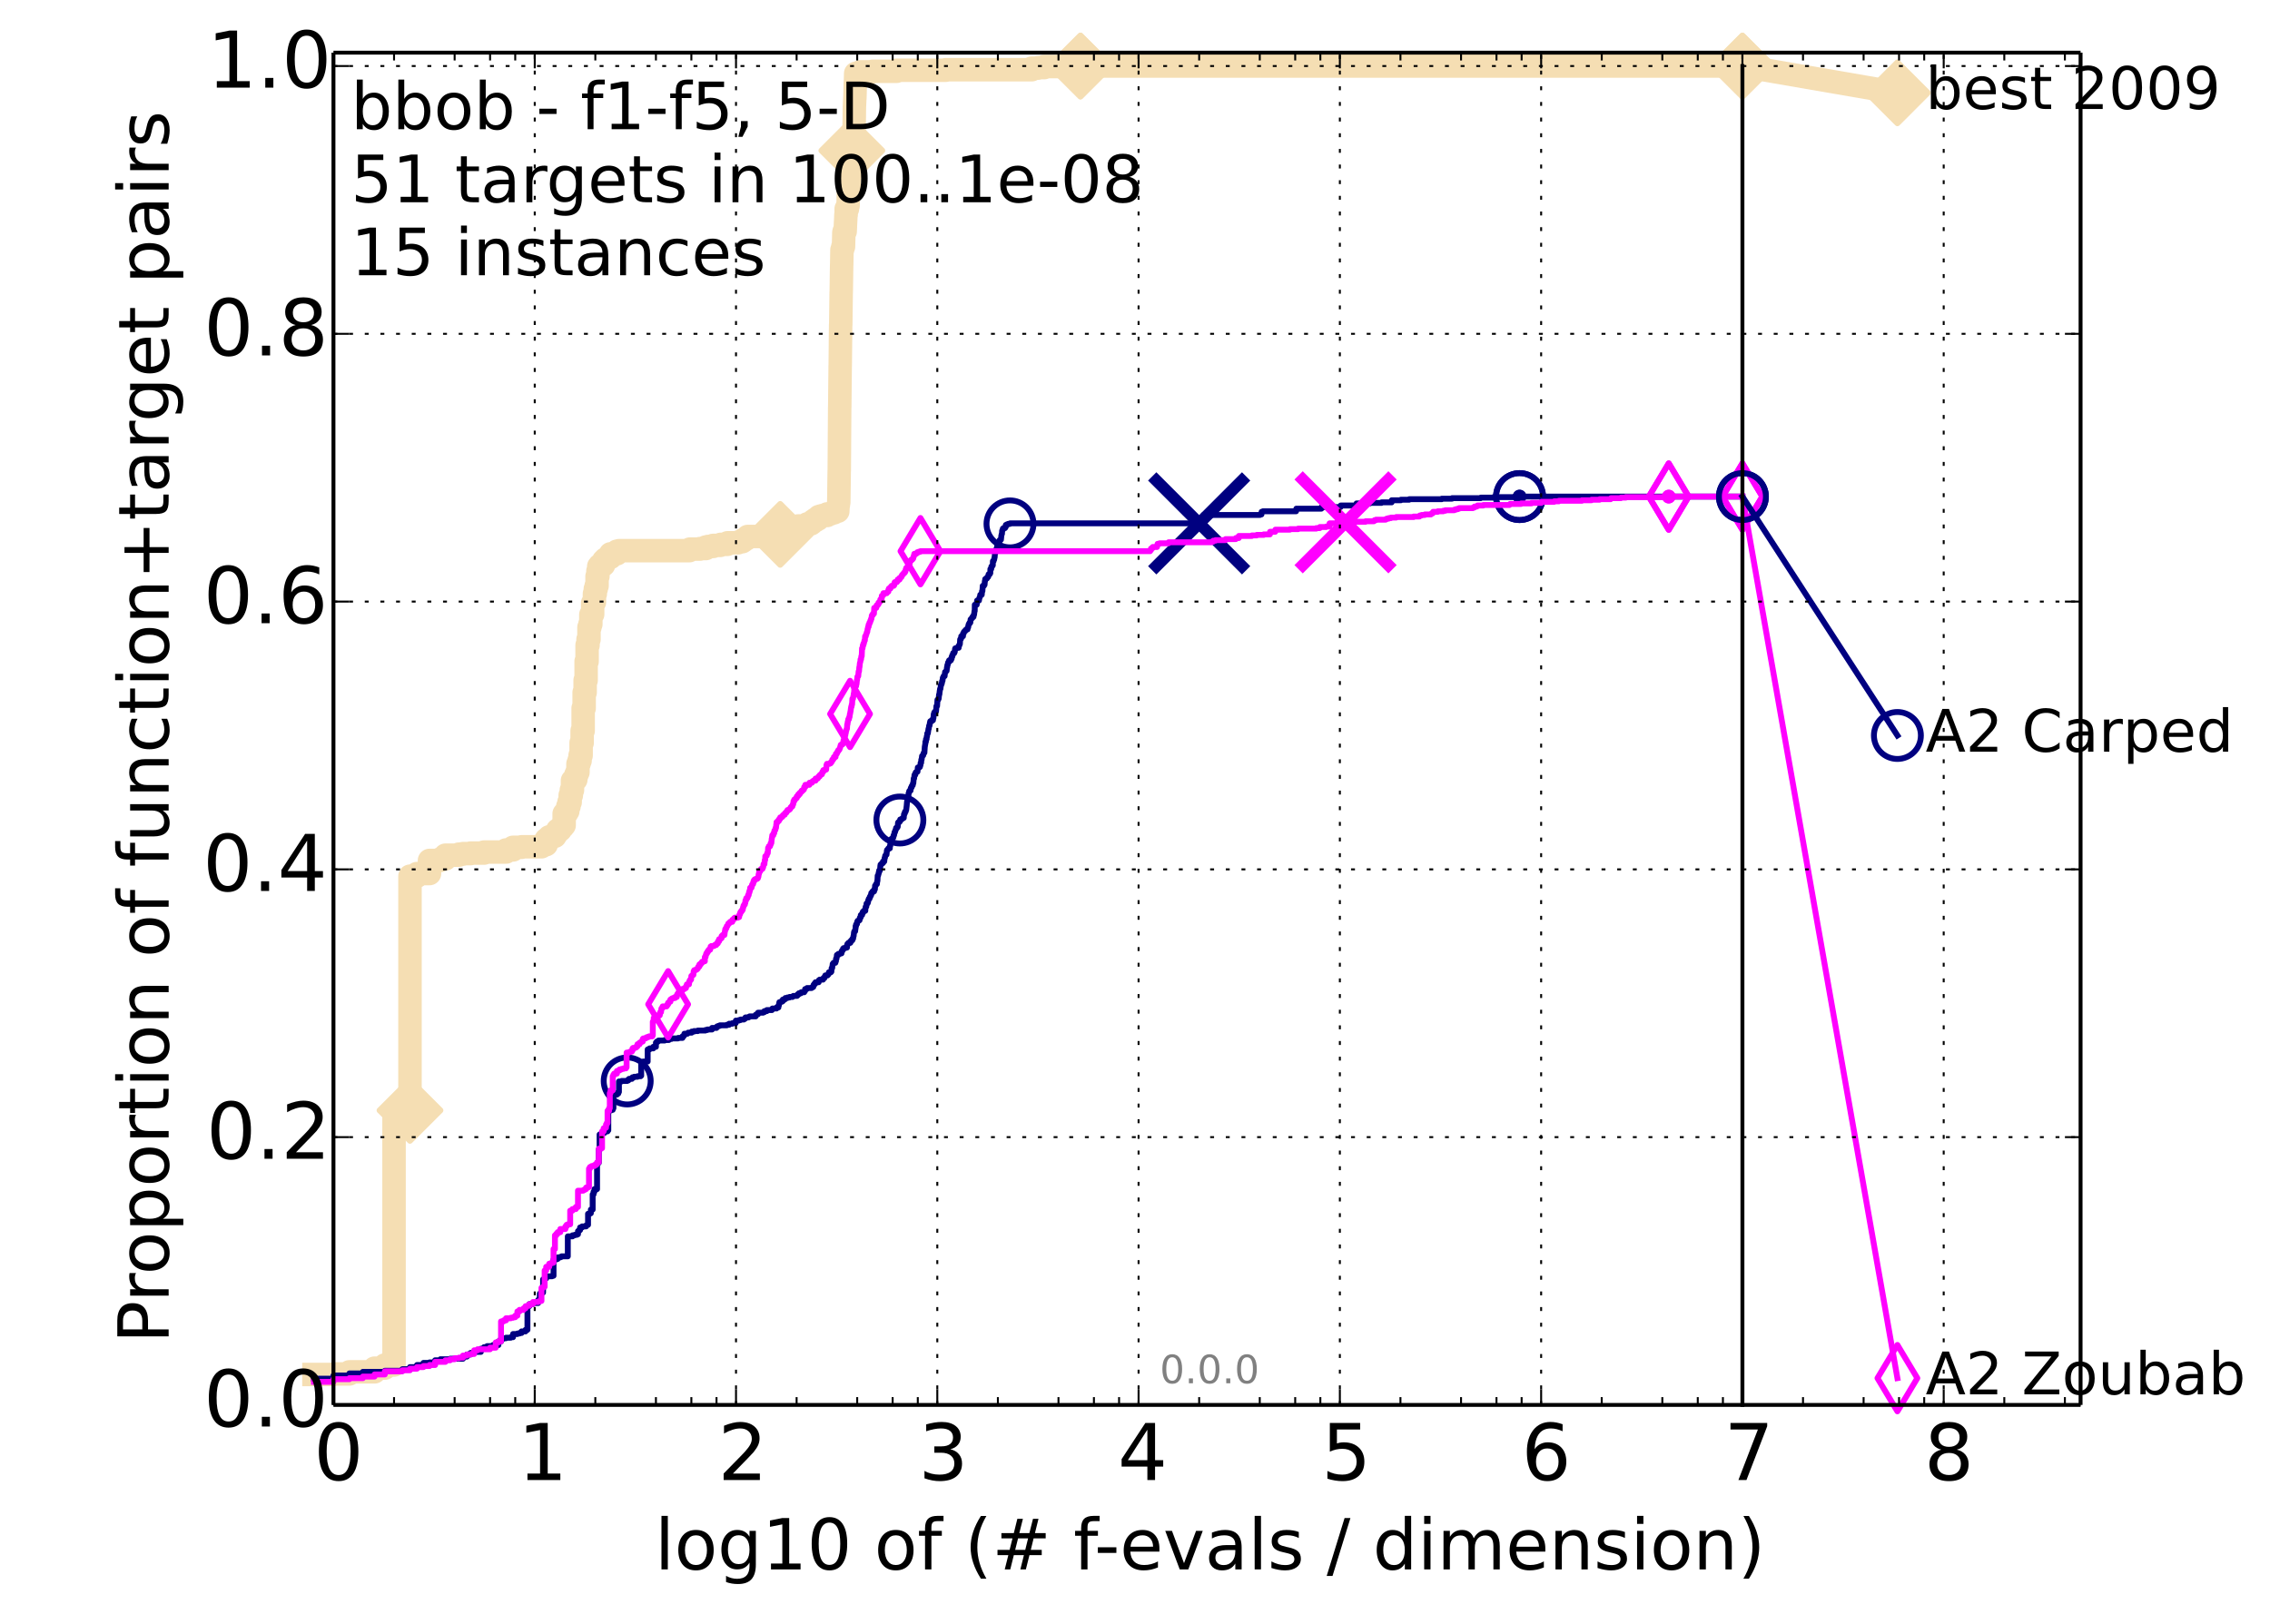 <?xml version="1.0" encoding="utf-8" standalone="no"?>
<!DOCTYPE svg PUBLIC "-//W3C//DTD SVG 1.1//EN"
  "http://www.w3.org/Graphics/SVG/1.1/DTD/svg11.dtd">
<!-- Created with matplotlib (http://matplotlib.org/) -->
<svg height="415pt" version="1.1" viewBox="0 0 580 415" width="580pt" xmlns="http://www.w3.org/2000/svg" xmlns:xlink="http://www.w3.org/1999/xlink">
 <defs>
  <style type="text/css">
*{stroke-linecap:butt;stroke-linejoin:round;}
  </style>
 </defs>
 <g id="figure_1">
  <g id="patch_1">
   <path d="
M0 415.456
L580.148 415.456
L580.148 0
L0 0
z
" style="fill:#ffffff;"/>
  </g>
  <g id="axes_1">
   <g id="patch_2">
    <path d="
M85.2 359.056
L531.6 359.056
L531.6 13.456
L85.2 13.456
z
" style="fill:#ffffff;"/>
   </g>
   <g id="line2d_1">
    <path d="
M80.216 351.273
L85.2 351.273
L85.2 351.139
L89.272 351.139
L89.272 350.603
L95.698 350.603
L95.698 349.663
L98.328 349.663
L98.328 348.858
L100.682 348.858
L100.682 284.046
L102.81 284.046
L102.81 283.777
L104.754 283.777
L104.754 223.929
L106.541 223.929
L106.541 223.259
L109.738 223.259
L109.738 219.904
L112.533 219.904
L112.533 219.501
L113.81 219.501
L113.81 218.562
L117.253 218.562
L117.253 218.294
L118.292 218.294
L118.292 218.159
L120.235 218.159
L120.235 218.025
L123.678 218.025
L123.678 217.757
L129.291 217.757
L129.291 217.22
L131.079 217.22
L131.079 216.549
L133.26 216.549
L133.26 216.415
L138.348 216.415
L138.348 215.878
L139.555 215.878
L139.555 214.536
L139.944 214.536
L139.944 214.268
L140.325 214.268
L140.325 213.865
L141.07 213.865
L141.07 213.731
L141.79 213.731
L141.79 213.194
L142.142 213.194
L142.142 212.658
L142.489 212.658
L142.489 212.121
L143.165 212.121
L143.165 211.584
L143.496 211.584
L143.496 211.316
L143.822 211.316
L143.822 210.913
L144.144 210.913
L144.144 207.961
L144.461 207.961
L144.461 207.827
L144.773 207.827
L144.773 207.29
L145.081 207.29
L145.081 206.083
L145.385 206.083
L145.385 205.009
L145.685 205.009
L145.685 203.265
L145.981 203.265
L145.981 201.923
L146.272 201.923
L146.272 199.507
L146.845 199.507
L146.845 199.239
L147.126 199.239
L147.126 198.031
L147.404 198.031
L147.404 197.36
L147.678 197.36
L147.678 195.213
L147.948 195.213
L147.948 194.408
L148.216 194.408
L148.216 193.066
L148.48 193.066
L148.48 189.846
L148.741 189.846
L148.741 186.76
L149 186.76
L149 180.989
L149.255 180.989
L149.255 176.964
L149.507 176.964
L149.507 173.878
L149.757 173.878
L149.757 169.047
L150.004 169.047
L150.004 164.887
L150.248 164.887
L150.248 163.411
L150.489 163.411
L150.489 160.325
L150.728 160.325
L150.728 159.519
L150.964 159.519
L150.964 157.104
L151.198 157.104
L151.198 156.97
L151.43 156.97
L151.43 154.152
L151.659 154.152
L151.659 153.884
L151.886 153.884
L151.886 151.737
L152.11 151.737
L152.11 150.529
L152.332 150.529
L152.332 149.724
L152.552 149.724
L152.552 147.308
L152.77 147.308
L152.77 145.967
L152.986 145.967
L152.986 144.759
L153.2 144.759
L153.2 144.49
L153.412 144.49
L153.412 144.356
L154.239 144.356
L154.239 143.283
L154.641 143.283
L154.641 142.88
L155.232 142.88
L155.232 142.478
L155.995 142.478
L155.995 141.538
L157.624 141.538
L157.624 140.867
L158.141 140.867
L158.141 140.733
L176.12 140.733
L176.197 140.465
L176.272 140.465
L176.272 140.331
L178.844 140.331
L178.844 140.196
L180.345 140.196
L180.345 139.794
L180.905 139.794
L180.905 139.66
L182.22 139.66
L182.22 139.391
L184.003 139.391
L184.003 139.257
L184.163 139.257
L184.163 139.123
L185.803 139.123
L185.902 138.72
L188.587 138.72
L188.587 138.586
L188.804 138.586
L188.804 138.452
L189.652 138.452
L189.652 138.318
L189.859 138.318
L189.859 137.915
L190.186 137.915
L190.186 137.781
L190.668 137.781
L190.668 137.513
L190.984 137.513
L191.023 137.11
L195.38 137.11
L195.476 136.708
L199.323 136.708
L199.35 136.439
L201.481 136.439
L201.481 136.171
L201.99 136.171
L201.99 136.037
L202.133 136.037
L202.204 135.634
L202.673 135.634
L202.673 135.366
L202.835 135.366
L202.835 135.232
L203.11 135.232
L203.133 134.963
L203.382 134.963
L203.382 134.695
L203.827 134.695
L203.871 134.426
L206.05 134.426
L206.05 134.292
L206.169 134.292
L206.249 133.89
L207.217 133.89
L207.217 133.755
L207.405 133.755
L207.499 133.353
L207.704 133.353
L207.759 133.085
L208.343 133.085
L208.343 132.682
L209.017 132.682
L209.017 132.279
L209.192 132.279
L209.226 132.011
L209.655 132.011
L209.655 131.877
L210.159 131.877
L210.159 131.743
L211.339 131.743
L211.339 131.34
L212.25 131.34
L212.25 131.206
L212.475 131.206
L212.475 131.072
L213.095 131.072
L213.095 130.669
L214.064 130.669
L214.134 129.193
L214.189 129.193
L214.3 128.388
L214.314 128.388
L214.424 120.337
L214.437 120.337
L214.547 104.1
L214.561 104.1
L214.669 93.499
L214.683 93.499
L214.791 83.033
L214.818 83.033
L214.926 74.713
L214.939 74.713
L215.046 67.735
L215.059 67.735
L215.126 63.844
L215.272 63.844
L215.351 63.039
L215.521 63.039
L215.613 59.416
L215.678 59.416
L215.678 59.147
L215.948 59.147
L216.051 56.732
L216.063 56.732
L216.14 54.853
L216.203 54.853
L216.203 53.377
L216.53 53.377
L216.53 52.572
L216.692 52.572
L216.766 49.217
L216.852 49.217
L216.951 46.802
L216.975 46.802
L217.085 45.326
L217.146 45.326
L217.243 43.85
L217.327 43.85
L217.399 41.971
L217.495 41.971
L217.591 38.482
L217.65 38.482
L217.65 37.14
L218.062 37.14
L218.132 35.664
L218.201 35.664
L218.305 27.211
L218.317 27.211
L218.409 25.064
L218.432 25.064
L218.535 21.172
L218.569 21.172
L218.637 18.757
L219.484 18.757
L219.484 18.488
L219.767 18.488
L219.767 18.354
L222.98 18.354
L222.98 18.22
L229.074 18.22
L229.074 17.952
L241.614 17.952
L241.614 17.817
L263.615 17.817
L263.615 17.415
L265.222 17.415
L265.222 17.281
L266.787 17.281
L266.787 17.012
L276.063 17.012
L276.063 16.878
L445.2 16.878
L445.2 16.878" style="fill:none;stroke:#f5deb3;stroke-linecap:square;stroke-width:6;"/>
   </g>
   <g id="line2d_2"/>
   <g id="line2d_3">
    <path d="
M445.2 16.878
L484.8 23.722" style="fill:none;stroke:#f5deb3;stroke-linecap:square;stroke-width:6;"/>
    <defs>
     <path d="
M-6.10623e-16 7.778
L7.778 0
L1.16573e-15 -7.778
L-7.778 -1.77636e-15
z
" id="m2c936259e7" style="stroke:#f5deb3;stroke-linejoin:miter;stroke-width:1.5;"/>
    </defs>
    <g>
     <use style="fill:#f5deb3;stroke:#f5deb3;stroke-linejoin:miter;stroke-width:1.5;" x="445.2" xlink:href="#m2c936259e7" y="16.878"/>
     <use style="fill:#f5deb3;stroke:#f5deb3;stroke-linejoin:miter;stroke-width:1.5;" x="484.8" xlink:href="#m2c936259e7" y="23.722"/>
    </g>
   </g>
   <g id="line2d_4">
    <defs>
     <path d="
M0 1.5
C0.398 1.5 0.779 1.342 1.061 1.061
C1.342 0.779 1.5 0.398 1.5 0
C1.5 -0.398 1.342 -0.779 1.061 -1.061
C0.779 -1.342 0.398 -1.5 0 -1.5
C-0.398 -1.5 -0.779 -1.342 -1.061 -1.061
C-1.342 -0.779 -1.5 -0.398 -1.5 0
C-1.5 0.398 -1.342 0.779 -1.061 1.061
C-0.779 1.342 -0.398 1.5 0 1.5
z
" id="m68ae1779e3" style="stroke:#f5deb3;stroke-width:0.5;"/>
    </defs>
    <g>
     <use style="fill:#f5deb3;stroke:#f5deb3;stroke-width:0.5;" x="276.063" xlink:href="#m68ae1779e3" y="16.878"/>
     <use style="fill:#f5deb3;stroke:#f5deb3;stroke-width:0.5;" x="276.063" xlink:href="#m68ae1779e3" y="16.878"/>
    </g>
   </g>
   <g id="line2d_5">
    <g>
     <use style="fill:#f5deb3;stroke:#f5deb3;stroke-linejoin:miter;stroke-width:1.5;" x="104.754" xlink:href="#m2c936259e7" y="283.777"/>
     <use style="fill:#f5deb3;stroke:#f5deb3;stroke-linejoin:miter;stroke-width:1.5;" x="199.35" xlink:href="#m2c936259e7" y="136.573"/>
     <use style="fill:#f5deb3;stroke:#f5deb3;stroke-linejoin:miter;stroke-width:1.5;" x="217.65" xlink:href="#m2c936259e7" y="38.482"/>
     <use style="fill:#f5deb3;stroke:#f5deb3;stroke-linejoin:miter;stroke-width:1.5;" x="276.063" xlink:href="#m2c936259e7" y="16.878"/>
     <use style="fill:#f5deb3;stroke:#f5deb3;stroke-linejoin:miter;stroke-width:1.5;" x="276.063" xlink:href="#m2c936259e7" y="16.878"/>
     <use style="fill:#f5deb3;stroke:#f5deb3;stroke-linejoin:miter;stroke-width:1.5;" x="445.2" xlink:href="#m2c936259e7" y="16.878"/>
    </g>
   </g>
   <g id="line2d_6">
    <defs>
     <path d="
M0 1.5
C0.398 1.5 0.779 1.342 1.061 1.061
C1.342 0.779 1.5 0.398 1.5 0
C1.5 -0.398 1.342 -0.779 1.061 -1.061
C0.779 -1.342 0.398 -1.5 0 -1.5
C-0.398 -1.5 -0.779 -1.342 -1.061 -1.061
C-1.342 -0.779 -1.5 -0.398 -1.5 0
C-1.5 0.398 -1.342 0.779 -1.061 1.061
C-0.779 1.342 -0.398 1.5 0 1.5
z
" id="ma8fc8663ec" style="stroke:#000080;stroke-width:0.5;"/>
    </defs>
    <g>
     <use style="fill:#000080;stroke:#000080;stroke-width:0.5;" x="388.252" xlink:href="#ma8fc8663ec" y="126.912"/>
     <use style="fill:#000080;stroke:#000080;stroke-width:0.5;" x="388.252" xlink:href="#ma8fc8663ec" y="126.912"/>
    </g>
   </g>
   <g id="line2d_7">
    <path d="
M80.216 352.347
L85.2 352.347
L85.2 351.542
L89.272 351.542
L89.272 351.005
L92.715 351.005
L92.715 350.603
L98.328 350.603
L98.328 350.334
L102.81 350.334
L102.81 349.932
L104.754 349.932
L104.754 349.395
L106.541 349.395
L106.541 348.858
L108.197 348.858
L108.197 348.321
L109.738 348.321
L109.738 348.187
L111.179 348.187
L111.179 347.65
L112.533 347.65
L112.533 347.382
L115.017 347.382
L115.017 347.248
L118.292 347.248
L118.292 346.711
L119.285 346.711
L119.285 346.174
L120.235 346.174
L120.235 345.772
L121.147 345.772
L121.147 345.503
L122.866 345.503
L122.866 344.698
L123.678 344.698
L123.678 344.296
L124.462 344.296
L124.462 344.027
L125.952 344.027
L125.952 343.759
L127.348 343.759
L127.348 342.82
L128.015 342.82
L128.015 342.149
L128.662 342.149
L128.662 342.015
L129.291 342.015
L129.291 341.88
L130.499 341.88
L130.499 341.746
L131.079 341.746
L131.079 340.941
L132.196 340.941
L132.196 340.807
L132.734 340.807
L132.734 340.673
L133.26 340.673
L133.26 340.27
L134.275 340.27
L134.275 339.868
L134.766 339.868
L134.766 333.829
L135.247 333.829
L135.247 333.292
L136.177 333.292
L136.177 333.024
L137.505 333.024
L137.505 332.219
L137.93 332.219
L137.93 330.609
L138.348 330.609
L138.348 330.34
L138.757 330.34
L138.757 326.986
L139.16 326.986
L139.16 326.717
L139.555 326.717
L139.555 326.18
L141.07 326.18
L141.07 326.046
L141.433 326.046
L141.433 321.886
L142.142 321.886
L142.142 321.752
L142.489 321.752
L142.489 321.35
L143.165 321.35
L143.165 321.215
L143.496 321.215
L143.496 321.081
L145.081 321.081
L145.081 315.982
L146.272 315.982
L146.272 315.714
L146.845 315.714
L146.845 315.58
L147.404 315.58
L147.404 315.445
L147.678 315.445
L147.678 314.64
L147.948 314.64
L147.948 314.372
L148.216 314.372
L148.216 313.701
L148.741 313.701
L148.741 313.433
L149.757 313.433
L149.757 313.164
L150.004 313.164
L150.004 313.03
L150.248 313.03
L150.248 310.212
L150.728 310.212
L150.728 310.078
L150.964 310.078
L150.964 309.139
L151.43 309.139
L151.43 305.247
L151.659 305.247
L151.659 304.576
L151.886 304.576
L151.886 303.905
L152.552 303.905
L152.552 297.33
L152.77 297.33
L152.77 297.196
L152.986 297.196
L152.986 293.841
L153.2 293.841
L153.2 289.95
L153.621 289.95
L153.621 289.681
L154.035 289.681
L154.035 289.547
L154.441 289.547
L154.441 289.145
L155.232 289.145
L155.232 288.876
L155.425 288.876
L155.425 283.777
L156.182 283.777
L156.182 283.643
L156.551 283.643
L156.551 283.24
L156.734 283.24
L156.734 279.752
L157.624 279.752
L157.624 279.483
L157.97 279.483
L157.97 279.081
L158.141 279.081
L158.141 276.397
L158.813 276.397
L158.813 276.263
L160.254 276.263
L160.254 276.128
L160.563 276.128
L160.563 275.86
L160.715 275.86
L160.715 275.726
L161.462 275.726
L161.462 275.458
L161.609 275.458
L161.609 275.323
L162.042 275.323
L162.042 275.189
L162.885 275.189
L162.885 275.055
L163.697 275.055
L163.697 274.921
L163.83 274.921
L163.83 271.969
L164.093 271.969
L164.093 271.834
L164.352 271.834
L164.352 271.298
L165.485 271.298
L165.485 268.211
L165.971 268.211
L165.971 267.943
L166.911 267.943
L166.911 267.54
L167.592 267.54
L167.592 266.467
L167.814 266.467
L167.814 266.199
L168.143 266.199
L168.252 265.93
L169.822 265.93
L169.822 265.796
L170.907 265.796
L170.907 265.528
L171.571 265.528
L171.571 265.393
L173.279 265.393
L173.279 265.259
L174.377 265.259
L174.377 264.857
L174.623 264.857
L174.623 264.723
L174.785 264.723
L174.866 264.186
L175.658 264.186
L175.658 264.052
L175.813 264.052
L175.813 263.917
L176.722 263.917
L176.722 263.649
L177.308 263.649
L177.308 263.515
L178.298 263.515
L178.298 263.381
L180.218 263.381
L180.218 263.246
L180.72 263.246
L180.72 263.112
L181.928 263.112
L181.928 262.71
L183.073 262.71
L183.073 262.441
L183.24 262.441
L183.24 262.307
L183.57 262.307
L183.57 262.173
L183.949 262.173
L183.949 262.039
L185.704 262.039
L185.704 261.905
L186.292 261.905
L186.292 261.636
L187.099 261.636
L187.099 261.502
L187.968 261.502
L188.012 260.831
L188.804 260.831
L188.804 260.697
L189.232 260.697
L189.232 260.563
L190.064 260.563
L190.064 260.429
L190.267 260.429
L190.267 260.294
L190.468 260.294
L190.468 260.026
L191.256 260.026
L191.256 259.892
L191.526 259.892
L191.526 259.758
L193.077 259.758
L193.077 259.355
L193.29 259.355
L193.29 259.221
L193.675 259.221
L193.675 258.818
L194.958 258.818
L194.958 258.684
L195.283 258.684
L195.283 258.416
L195.921 258.416
L195.921 258.147
L197.232 258.147
L197.232 257.879
L197.35 257.879
L197.35 257.745
L198.415 257.745
L198.415 257.476
L198.887 257.476
L198.915 256.94
L199.024 256.94
L199.133 256.135
L199.484 256.135
L199.484 256
L199.83 256
L199.83 255.866
L200.014 255.866
L200.014 255.464
L200.505 255.464
L200.505 255.329
L200.658 255.329
L200.658 255.061
L201.185 255.061
L201.185 254.927
L201.725 254.927
L201.725 254.793
L202.487 254.793
L202.487 254.658
L202.697 254.658
L202.697 254.524
L203.65 254.524
L203.65 254.39
L203.805 254.39
L203.805 254.122
L204.112 254.122
L204.112 253.853
L204.65 253.853
L204.713 253.585
L205.484 253.585
L205.545 253.317
L205.667 253.317
L205.708 252.78
L206.13 252.78
L206.209 252.511
L207.368 252.511
L207.368 252.377
L207.574 252.377
L207.574 252.243
L207.796 252.243
L207.87 251.706
L208.053 251.706
L208.053 251.438
L208.289 251.438
L208.361 251.035
L209.174 251.035
L209.243 250.499
L209.433 250.499
L209.433 250.364
L210.291 250.364
L210.39 249.962
L210.651 249.962
L210.651 249.694
L210.765 249.694
L210.862 249.291
L211.433 249.291
L211.527 249.023
L211.683 249.023
L211.776 248.486
L212.295 248.486
L212.295 248.352
L212.415 248.352
L212.49 247.412
L212.625 247.412
L212.728 246.607
L212.758 246.607
L212.758 246.339
L212.891 246.339
L212.964 246.07
L213.442 246.07
L213.499 245.668
L213.585 245.668
L213.614 244.997
L213.741 244.997
L213.84 244.058
L214.203 244.058
L214.203 243.789
L214.601 243.789
L214.601 243.655
L215.006 243.655
L215.099 242.984
L215.272 242.984
L215.338 242.716
L215.403 242.716
L215.403 242.447
L215.534 242.447
L215.534 242.313
L215.987 242.313
L215.987 242.179
L216.405 242.179
L216.43 241.508
L216.518 241.508
L216.518 241.24
L216.766 241.24
L216.778 240.971
L217.267 240.971
L217.267 240.569
L217.507 240.569
L217.507 240.3
L217.78 240.3
L217.816 239.898
L217.968 239.898
L218.062 239.227
L218.12 239.227
L218.201 238.288
L218.271 238.288
L218.282 238.019
L218.489 238.019
L218.592 237.214
L218.615 237.214
L218.615 236.677
L218.728 236.677
L218.728 236.275
L218.852 236.275
L218.852 236.141
L218.976 236.141
L218.998 235.604
L219.132 235.604
L219.132 235.335
L219.408 235.335
L219.408 235.201
L219.615 235.201
L219.702 234.53
L219.885 234.53
L219.939 233.859
L220.269 233.859
L220.269 233.457
L220.427 233.457
L220.437 233.054
L220.677 233.054
L220.677 232.786
L221.088 232.786
L221.159 231.847
L221.2 231.847
L221.2 231.712
L221.351 231.712
L221.411 230.907
L221.661 230.907
L221.661 230.639
L221.78 230.639
L221.829 230.102
L221.898 230.102
L221.976 229.7
L222.161 229.7
L222.258 229.163
L222.393 229.163
L222.47 228.76
L222.584 228.76
L222.622 228.223
L222.84 228.223
L222.934 227.821
L223.333 227.821
L223.37 227.284
L223.544 227.284
L223.589 226.345
L223.744 226.345
L223.834 225.942
L224.058 225.942
L224.138 225.137
L224.191 225.137
L224.253 223.795
L224.359 223.795
L224.446 223.393
L224.473 223.393
L224.516 222.99
L224.604 222.99
L224.638 222.453
L224.846 222.453
L224.94 221.246
L224.983 221.246
L224.983 220.977
L225.136 220.977
L225.238 220.709
L225.423 220.709
L225.423 220.575
L225.607 220.575
L225.607 220.172
L225.929 220.172
L226.035 219.233
L226.109 219.233
L226.174 218.696
L226.271 218.696
L226.335 218.428
L226.511 218.428
L226.607 217.354
L226.655 217.354
L226.655 217.22
L226.789 217.22
L226.789 217.086
L226.931 217.086
L226.978 216.818
L227.358 216.818
L227.381 216.147
L227.473 216.147
L227.541 215.341
L227.595 215.341
L227.686 214.671
L227.739 214.671
L227.739 214.402
L227.919 214.402
L227.919 214.268
L228.114 214.268
L228.136 214
L228.269 214
L228.328 213.463
L228.438 213.463
L228.511 212.926
L228.562 212.926
L228.562 212.658
L228.686 212.658
L228.794 212.121
L228.873 212.121
L228.96 211.584
L229.209 211.584
L229.244 211.316
L229.371 211.316
L229.455 210.242
L229.546 210.242
L229.546 210.108
L229.809 210.108
L229.809 209.974
L229.926 209.974
L230.001 209.437
L230.354 209.437
L230.354 209.303
L230.481 209.303
L230.481 209.169
L230.7 209.169
L230.7 209.035
L230.918 209.035
L230.977 208.095
L231.094 208.095
L231.094 207.827
L231.211 207.827
L231.237 207.424
L231.404 207.424
L231.5 207.022
L231.538 207.022
L231.647 206.083
L231.653 206.083
L231.754 204.875
L231.83 204.875
L231.849 203.936
L231.974 203.936
L232.08 203.399
L232.111 203.399
L232.155 202.728
L232.223 202.728
L232.309 202.191
L232.408 202.191
L232.408 202.057
L232.652 202.057
L232.718 201.386
L232.785 201.386
L232.785 201.252
L232.923 201.252
L232.965 200.849
L233.078 200.849
L233.078 200.715
L233.209 200.715
L233.268 200.178
L233.362 200.178
L233.456 198.971
L233.555 198.971
L233.665 198.031
L233.867 198.031
L233.867 197.629
L233.999 197.629
L233.999 197.36
L234.198 197.36
L234.198 197.226
L234.423 197.226
L234.507 196.153
L234.895 196.153
L234.895 196.018
L235.042 196.018
L235.091 195.616
L235.173 195.616
L235.227 194.945
L235.356 194.945
L235.399 194.14
L235.485 194.14
L235.592 193.201
L235.74 193.201
L235.74 193.066
L235.877 193.066
L235.955 192.53
L236.018 192.53
L236.018 192.395
L236.19 192.395
L236.293 190.785
L236.308 190.785
L236.411 190.114
L236.437 190.114
L236.437 189.577
L236.57 189.577
L236.6 188.907
L236.742 188.907
L236.792 188.236
L236.858 188.236
L236.923 187.43
L237.073 187.43
L237.182 186.625
L237.192 186.625
L237.241 186.223
L237.306 186.223
L237.409 185.418
L237.516 185.418
L237.609 184.613
L237.682 184.613
L237.682 184.344
L238.037 184.344
L238.037 184.076
L238.378 184.076
L238.434 183.539
L238.499 183.539
L238.588 182.466
L238.699 182.466
L238.713 182.063
L238.884 182.063
L238.943 181.795
L239.166 181.795
L239.266 180.453
L239.428 180.453
L239.53 178.842
L239.721 178.842
L239.752 178.574
L239.836 178.574
L239.941 177.501
L240.007 177.501
L240.111 176.561
L240.129 176.561
L240.198 176.025
L240.293 176.025
L240.396 175.085
L240.49 175.085
L240.563 174.683
L240.643 174.683
L240.724 174.012
L240.821 174.012
L240.905 173.207
L240.989 173.207
L241.093 172.804
L241.353 172.804
L241.456 171.865
L241.472 171.865
L241.472 171.731
L241.627 171.731
L241.736 171.462
L241.861 171.462
L241.965 170.523
L242.013 170.523
L242.057 169.986
L242.128 169.986
L242.239 169.315
L242.326 169.315
L242.326 169.181
L242.494 169.181
L242.494 168.778
L242.947 168.778
L242.95 168.376
L243.145 168.376
L243.16 167.839
L243.311 167.839
L243.311 167.437
L243.442 167.437
L243.543 166.9
L243.828 166.9
L243.828 166.631
L243.942 166.631
L244.026 165.826
L244.073 165.826
L244.073 165.692
L244.434 165.692
L244.434 165.558
L244.947 165.558
L244.961 165.021
L245.083 165.021
L245.184 164.619
L245.256 164.619
L245.328 163.411
L245.411 163.411
L245.411 163.277
L245.554 163.277
L245.602 162.606
L246.049 162.606
L246.049 161.935
L246.222 161.935
L246.258 161.532
L246.363 161.532
L246.363 161.398
L246.494 161.398
L246.494 161.264
L246.66 161.264
L246.718 160.996
L246.886 160.996
L246.886 160.861
L247.201 160.861
L247.28 160.325
L247.381 160.325
L247.465 159.654
L247.546 159.654
L247.58 159.385
L247.735 159.385
L247.735 159.117
L247.926 159.117
L247.99 158.312
L248.106 158.312
L248.215 158.043
L248.35 158.043
L248.35 157.909
L248.476 157.909
L248.476 157.641
L248.738 157.641
L248.802 157.104
L248.882 157.104
L248.987 156.165
L249.045 156.165
L249.072 154.555
L249.555 154.555
L249.651 153.481
L250.134 153.481
L250.225 152.81
L250.286 152.81
L250.387 152.408
L250.458 152.408
L250.461 152.005
L250.838 152.005
L250.918 151.066
L251.014 151.066
L251.094 149.724
L251.403 149.724
L251.403 149.455
L251.562 149.455
L251.635 148.516
L251.684 148.516
L251.736 147.979
L251.964 147.979
L251.964 147.845
L252.17 147.845
L252.188 147.577
L252.317 147.577
L252.317 147.443
L252.482 147.443
L252.589 146.772
L252.873 146.772
L252.873 146.503
L253.025 146.503
L253.047 145.43
L253.257 145.43
L253.315 144.759
L253.495 144.759
L253.588 144.49
L253.664 144.49
L253.692 143.417
L253.869 143.417
L253.944 143.014
L254.014 143.014
L254.1 142.478
L254.134 142.478
L254.232 141.27
L254.333 141.27
L254.381 140.733
L254.484 140.733
L254.555 140.331
L254.689 140.331
L254.792 139.526
L254.817 139.526
L254.889 138.989
L254.99 138.989
L255.076 138.72
L255.214 138.72
L255.214 138.586
L255.35 138.586
L255.407 138.049
L255.56 138.049
L255.56 137.915
L255.753 137.915
L255.854 136.842
L255.867 136.842
L255.961 136.439
L256.008 136.439
L256.051 135.634
L256.136 135.634
L256.233 135.097
L256.384 135.097
L256.384 134.963
L256.8 134.963
L256.83 134.695
L256.97 134.695
L256.992 134.158
L257.252 134.158
L257.252 134.024
L257.564 134.024
L257.564 133.89
L258.058 133.89
L258.058 133.755
L306.83 133.755
L306.897 133.353
L306.988 133.353
L307.074 132.548
L307.172 132.548
L307.172 132.279
L307.305 132.279
L307.343 131.877
L307.451 131.877
L307.528 131.608
L321.936 131.608
L321.936 131.474
L322.313 131.474
L322.356 130.803
L322.688 130.803
L322.688 130.669
L331.157 130.669
L331.225 129.998
L337.62 129.998
L337.644 129.596
L342.518 129.596
L342.558 129.193
L346.5 129.193
L346.608 128.656
L350.012 128.656
L350.012 128.522
L352.985 128.522
L352.985 128.388
L355.569 128.388
L355.6 127.851
L357.94 127.851
L357.94 127.717
L360.051 127.717
L360.051 127.583
L368.379 127.583
L368.379 127.449
L371.017 127.449
L371.017 127.314
L378.333 127.314
L378.333 127.18
L381.632 127.18
L381.632 127.046
L388.252 127.046
L388.252 126.912
L445.2 126.912
L445.2 126.912" style="fill:none;stroke:#000080;stroke-linecap:square;stroke-width:1.5;"/>
   </g>
   <g id="line2d_8">
    <defs>
     <path d="
M0 6
C1.591 6 3.117 5.368 4.243 4.243
C5.368 3.117 6 1.591 6 0
C6 -1.591 5.368 -3.117 4.243 -4.243
C3.117 -5.368 1.591 -6 0 -6
C-1.591 -6 -3.117 -5.368 -4.243 -4.243
C-5.368 -3.117 -6 -1.591 -6 0
C-6 1.591 -5.368 3.117 -4.243 4.243
C-3.117 5.368 -1.591 6 0 6
z
" id="mae466deef1" style="stroke:#000080;stroke-width:1.5;"/>
    </defs>
    <g>
     <use style="fill:none;stroke:#000080;stroke-width:1.5;" x="160.254" xlink:href="#mae466deef1" y="276.263"/>
     <use style="fill:none;stroke:#000080;stroke-width:1.5;" x="229.926" xlink:href="#mae466deef1" y="209.571"/>
     <use style="fill:none;stroke:#000080;stroke-width:1.5;" x="258.058" xlink:href="#mae466deef1" y="133.89"/>
     <use style="fill:none;stroke:#000080;stroke-width:1.5;" x="388.252" xlink:href="#mae466deef1" y="126.912"/>
     <use style="fill:none;stroke:#000080;stroke-width:1.5;" x="388.252" xlink:href="#mae466deef1" y="126.912"/>
     <use style="fill:none;stroke:#000080;stroke-width:1.5;" x="445.2" xlink:href="#mae466deef1" y="126.912"/>
    </g>
   </g>
   <g id="line2d_9"/>
   <g id="line2d_10">
    <path clip-path="url(#p54ce849065)" d="
M306.396 133.755" style="fill:none;stroke:#000080;stroke-linecap:square;"/>
    <defs>
     <path d="
M-12 12
L12 -12
M-12 -12
L12 12" id="me286a5a777" style="stroke:#000080;stroke-width:3;"/>
    </defs>
    <g clip-path="url(#p54ce849065)">
     <use style="fill:#000080;stroke:#000080;stroke-width:3;" x="306.396" xlink:href="#me286a5a777" y="133.755"/>
    </g>
   </g>
   <g id="line2d_11">
    <defs>
     <path d="
M0 1.5
C0.398 1.5 0.779 1.342 1.061 1.061
C1.342 0.779 1.5 0.398 1.5 0
C1.5 -0.398 1.342 -0.779 1.061 -1.061
C0.779 -1.342 0.398 -1.5 0 -1.5
C-0.398 -1.5 -0.779 -1.342 -1.061 -1.061
C-1.342 -0.779 -1.5 -0.398 -1.5 0
C-1.5 0.398 -1.342 0.779 -1.061 1.061
C-0.779 1.342 -0.398 1.5 0 1.5
z
" id="m62d5190e8e" style="stroke:#ff00ff;stroke-width:0.5;"/>
    </defs>
    <g>
     <use style="fill:#ff00ff;stroke:#ff00ff;stroke-width:0.5;" x="426.375" xlink:href="#m62d5190e8e" y="126.912"/>
     <use style="fill:#ff00ff;stroke:#ff00ff;stroke-width:0.5;" x="426.375" xlink:href="#m62d5190e8e" y="126.912"/>
    </g>
   </g>
   <g id="line2d_12">
    <path d="
M80.216 353.152
L85.2 353.152
L85.2 352.481
L89.272 352.481
L89.272 352.213
L92.715 352.213
L92.715 351.81
L95.698 351.81
L95.698 351.273
L98.328 351.273
L98.328 350.468
L102.81 350.468
L102.81 350.2
L104.754 350.2
L104.754 349.797
L106.541 349.797
L106.541 349.395
L108.197 349.395
L108.197 349.126
L109.738 349.126
L109.738 348.858
L111.179 348.858
L111.179 348.053
L113.81 348.053
L113.81 347.65
L115.017 347.65
L115.017 347.382
L116.163 347.382
L116.163 347.114
L117.253 347.114
L117.253 346.979
L118.292 346.979
L118.292 346.443
L119.285 346.443
L119.285 346.174
L120.235 346.174
L120.235 346.04
L121.147 346.04
L121.147 345.101
L122.023 345.101
L122.023 344.832
L125.219 344.832
L125.219 344.43
L126.661 344.43
L126.661 343.088
L127.348 343.088
L127.348 342.82
L128.015 342.82
L128.015 337.721
L128.662 337.721
L128.662 337.452
L129.291 337.452
L129.291 336.915
L130.499 336.915
L130.499 336.781
L131.079 336.781
L131.079 336.647
L131.645 336.647
L131.645 336.244
L132.196 336.244
L132.196 335.171
L132.734 335.171
L132.734 334.768
L133.773 334.768
L133.773 334.366
L134.275 334.366
L134.275 333.829
L134.766 333.829
L134.766 333.695
L135.247 333.695
L135.247 333.292
L136.177 333.292
L136.177 332.756
L137.505 332.756
L137.505 332.621
L137.93 332.621
L137.93 332.487
L138.348 332.487
L138.348 329.133
L138.757 329.133
L138.757 328.864
L139.16 328.864
L139.16 324.704
L139.555 324.704
L139.555 323.765
L140.325 323.765
L140.325 322.96
L140.701 322.96
L140.701 322.826
L141.07 322.826
L141.07 322.692
L141.433 322.692
L141.433 319.203
L141.79 319.203
L141.79 315.714
L142.142 315.714
L142.142 315.311
L142.489 315.311
L142.489 314.909
L143.165 314.909
L143.165 314.104
L144.461 314.104
L144.461 313.433
L144.773 313.433
L144.773 313.03
L145.081 313.03
L145.081 312.896
L145.685 312.896
L145.685 309.407
L146.272 309.407
L146.272 309.004
L147.126 309.004
L147.126 308.468
L147.678 308.468
L147.678 304.308
L149 304.308
L149 304.174
L149.255 304.174
L149.255 304.039
L149.507 304.039
L149.507 303.905
L149.757 303.905
L149.757 303.503
L150.248 303.503
L150.248 303.369
L150.489 303.369
L150.489 298.672
L150.728 298.672
L150.728 298.269
L150.964 298.269
L150.964 298.135
L151.198 298.135
L151.198 298.001
L151.886 298.001
L151.886 297.733
L152.332 297.733
L152.332 297.464
L152.552 297.464
L152.552 297.062
L152.986 297.062
L152.986 293.573
L153.621 293.573
L153.621 293.439
L153.829 293.439
L153.829 289.145
L154.239 289.145
L154.239 288.34
L154.641 288.34
L154.641 288.205
L154.84 288.205
L154.84 287.4
L155.037 287.4
L155.037 286.998
L155.232 286.998
L155.232 283.911
L155.617 283.911
L155.617 283.24
L155.807 283.24
L155.807 279.349
L155.995 279.349
L155.995 278.678
L156.551 278.678
L156.551 275.055
L156.734 275.055
L156.734 274.652
L156.915 274.652
L156.915 274.384
L157.624 274.384
L157.624 273.713
L157.97 273.713
L157.97 273.579
L158.311 273.579
L158.311 273.311
L158.813 273.311
L158.813 273.176
L159.304 273.176
L159.304 273.042
L159.942 273.042
L159.942 272.774
L160.099 272.774
L160.099 269.017
L160.715 269.017
L160.715 268.882
L161.017 268.882
L161.017 268.748
L161.462 268.748
L161.462 268.48
L161.609 268.48
L161.609 267.943
L161.754 267.943
L161.754 267.809
L162.327 267.809
L162.327 267.675
L162.608 267.675
L162.608 267.406
L162.885 267.406
L162.885 266.87
L163.43 266.87
L163.43 266.467
L163.697 266.467
L163.697 266.333
L163.83 266.333
L163.83 266.199
L164.223 266.199
L164.223 265.528
L164.352 265.528
L164.352 265.393
L164.989 265.393
L164.989 265.259
L165.114 265.259
L165.114 265.125
L165.485 265.125
L165.485 264.991
L165.85 264.991
L165.85 264.857
L166.68 264.857
L166.68 264.588
L166.796 264.588
L166.796 261.099
L167.026 261.099
L167.026 260.16
L168.034 260.16
L168.034 259.489
L168.575 259.489
L168.681 258.684
L168.893 258.684
L168.998 257.745
L169.103 257.745
L169.103 257.611
L169.311 257.611
L169.311 257.208
L170.321 257.208
L170.42 256.94
L170.518 256.94
L170.518 256.671
L170.713 256.671
L170.713 256.269
L170.907 256.269
L171.003 256
L171.288 256
L171.288 255.464
L171.477 255.464
L171.477 255.329
L171.664 255.329
L171.664 255.195
L171.941 255.195
L171.941 255.061
L172.486 255.061
L172.486 254.793
L172.93 254.793
L173.018 254.122
L173.192 254.122
L173.279 253.719
L173.961 253.719
L174.045 253.451
L174.212 253.451
L174.295 252.78
L174.866 252.78
L174.866 252.511
L175.266 252.511
L175.345 251.975
L175.424 251.975
L175.502 251.572
L176.044 251.572
L176.12 250.767
L176.197 250.767
L176.197 250.633
L176.348 250.633
L176.348 250.364
L176.573 250.364
L176.648 249.425
L176.796 249.425
L176.796 249.291
L176.944 249.291
L176.944 249.157
L177.163 249.157
L177.236 248.217
L177.308 248.217
L177.38 247.949
L177.738 247.949
L177.738 247.815
L178.019 247.815
L178.019 247.681
L178.159 247.681
L178.159 247.547
L178.298 247.547
L178.298 247.278
L178.436 247.278
L178.436 247.01
L178.709 247.01
L178.709 246.473
L179.046 246.473
L179.046 246.205
L179.179 246.205
L179.179 246.07
L179.378 246.07
L179.378 245.802
L179.705 245.802
L179.705 245.668
L180.091 245.668
L180.091 244.594
L180.281 244.594
L180.345 244.058
L180.408 244.058
L180.47 243.655
L180.658 243.655
L180.72 243.252
L180.905 243.252
L180.905 242.984
L181.089 242.984
L181.089 242.716
L181.452 242.716
L181.452 242.313
L181.572 242.313
L181.572 241.911
L181.751 241.911
L181.751 241.776
L182.45 241.776
L182.45 241.642
L182.622 241.642
L182.622 241.508
L183.017 241.508
L183.017 241.24
L183.129 241.24
L183.129 241.105
L183.406 241.105
L183.461 240.569
L183.733 240.569
L183.733 240.032
L184.056 240.032
L184.163 239.764
L184.375 239.764
L184.375 239.227
L184.636 239.227
L184.636 238.958
L185.1 238.958
L185.202 238.019
L185.253 238.019
L185.303 237.482
L185.454 237.482
L185.454 237.214
L185.604 237.214
L185.704 236.677
L185.852 236.677
L185.951 236.409
L186 236.409
L186.097 236.006
L186.34 236.006
L186.436 235.738
L186.532 235.738
L186.532 235.604
L187.099 235.604
L187.145 235.067
L187.377 235.067
L187.377 234.933
L187.56 234.933
L187.56 234.664
L187.742 234.664
L187.742 234.53
L188.543 234.53
L188.543 234.396
L188.847 234.396
L188.933 233.725
L189.062 233.725
L189.147 233.188
L189.316 233.188
L189.316 232.92
L189.485 232.92
L189.485 232.786
L189.61 232.786
L189.61 232.517
L189.776 232.517
L189.859 231.847
L189.941 231.847
L189.982 231.444
L190.105 231.444
L190.145 231.176
L190.307 231.176
L190.348 230.773
L190.428 230.773
L190.468 230.102
L190.628 230.102
L190.668 229.565
L190.944 229.565
L190.944 229.297
L191.062 229.297
L191.14 228.76
L191.295 228.76
L191.372 228.089
L191.487 228.089
L191.487 227.687
L191.602 227.687
L191.678 226.882
L192.017 226.882
L192.055 226.479
L192.129 226.479
L192.167 226.076
L192.278 226.076
L192.278 225.942
L192.425 225.942
L192.462 225.406
L192.608 225.406
L192.608 225.003
L192.826 225.003
L192.826 224.735
L193.148 224.735
L193.148 224.6
L193.501 224.6
L193.501 224.466
L193.64 224.466
L193.745 224.064
L193.779 224.064
L193.848 223.393
L193.917 223.393
L193.986 222.722
L194.224 222.722
L194.326 222.453
L194.359 222.453
L194.359 222.185
L194.494 222.185
L194.494 222.051
L194.826 222.051
L194.925 221.648
L194.99 221.648
L195.088 220.843
L195.316 220.843
L195.412 219.77
L195.508 219.77
L195.54 218.83
L195.7 218.83
L195.7 218.696
L195.889 218.696
L195.983 218.294
L196.015 218.294
L196.015 218.025
L196.17 218.025
L196.263 216.683
L196.387 216.683
L196.448 216.281
L196.753 216.281
L196.813 215.878
L196.904 215.878
L196.904 215.476
L197.083 215.476
L197.173 214.402
L197.202 214.402
L197.291 213.731
L197.321 213.731
L197.321 213.463
L197.585 213.463
L197.643 212.926
L197.817 212.926
L197.874 212.255
L197.989 212.255
L197.989 212.121
L198.104 212.121
L198.16 211.584
L198.274 211.584
L198.358 210.645
L198.415 210.645
L198.415 210.108
L198.694 210.108
L198.694 209.84
L198.997 209.84
L198.997 209.437
L199.161 209.437
L199.161 209.303
L199.35 209.303
L199.35 208.9
L199.698 208.9
L199.698 208.766
L199.909 208.766
L200.014 208.364
L200.17 208.364
L200.17 208.23
L200.505 208.23
L200.556 207.827
L200.76 207.827
L200.76 207.693
L200.936 207.693
L200.936 207.424
L201.086 207.424
L201.086 207.29
L201.21 207.29
L201.21 207.022
L201.579 207.022
L201.579 206.888
L201.773 206.888
L201.773 206.753
L201.894 206.753
L201.99 206.351
L202.157 206.351
L202.228 206.083
L202.463 206.083
L202.557 205.546
L202.673 205.546
L202.743 204.741
L202.95 204.741
L202.95 204.338
L203.178 204.338
L203.269 204.07
L203.449 204.07
L203.449 203.936
L203.583 203.936
L203.583 203.533
L203.761 203.533
L203.761 203.399
L203.959 203.399
L203.981 202.996
L204.329 202.996
L204.372 202.594
L204.565 202.594
L204.565 202.459
L204.713 202.459
L204.713 202.325
L204.84 202.325
L204.84 202.057
L205.133 202.057
L205.216 201.789
L205.402 201.789
L205.484 201.118
L205.769 201.118
L205.769 200.581
L206.796 200.581
L206.834 200.044
L207.461 200.044
L207.499 199.776
L207.629 199.776
L207.629 199.642
L207.852 199.642
L207.852 199.507
L208.379 199.507
L208.379 198.971
L208.947 198.971
L209.052 198.702
L209.139 198.702
L209.139 198.434
L209.433 198.434
L209.501 198.031
L209.723 198.031
L209.723 197.897
L210.009 197.897
L210.025 197.495
L210.142 197.495
L210.142 197.226
L210.374 197.226
L210.374 196.824
L210.732 196.824
L210.732 196.689
L211.086 196.689
L211.181 195.482
L211.292 195.482
L211.292 195.213
L211.976 195.213
L211.976 195.079
L212.25 195.079
L212.265 194.811
L212.415 194.811
L212.415 194.677
L212.55 194.677
L212.654 194.14
L212.876 194.14
L212.949 193.871
L213.052 193.871
L213.066 193.469
L213.485 193.469
L213.571 192.664
L213.812 192.664
L213.812 192.395
L213.924 192.395
L214.022 191.993
L214.175 191.993
L214.175 191.724
L214.355 191.724
L214.355 191.59
L214.479 191.59
L214.574 191.188
L214.629 191.188
L214.696 190.785
L214.764 190.785
L214.805 190.383
L214.979 190.383
L214.979 190.248
L215.285 190.248
L215.311 189.98
L215.403 189.98
L215.508 189.309
L215.534 189.309
L215.534 189.175
L215.716 189.175
L215.755 188.37
L215.833 188.37
L215.91 187.967
L215.974 187.967
L216.063 187.296
L216.114 187.296
L216.19 186.625
L216.266 186.625
L216.342 186.223
L216.405 186.223
L216.468 185.149
L216.53 185.149
L216.605 184.478
L216.642 184.478
L216.741 183.807
L216.914 183.807
L216.975 183.271
L217.061 183.271
L217.158 182.466
L217.194 182.466
L217.303 181.795
L217.327 181.795
L217.423 180.989
L217.447 180.989
L217.495 180.587
L217.579 180.587
L217.626 180.05
L217.709 180.05
L217.792 178.574
L217.945 178.574
L218.039 177.903
L218.074 177.903
L218.143 177.232
L218.213 177.232
L218.282 175.89
L218.374 175.89
L218.432 175.488
L218.592 175.488
L218.592 175.354
L218.739 175.354
L218.762 174.817
L218.852 174.817
L218.953 173.743
L218.998 173.743
L219.076 172.938
L219.154 172.938
L219.154 172.804
L219.287 172.804
L219.386 171.596
L219.484 171.596
L219.561 170.523
L219.604 170.523
L219.713 169.449
L219.724 169.449
L219.832 169.047
L219.842 169.047
L219.875 168.51
L220.003 168.51
L220.078 167.705
L220.174 167.705
L220.258 165.692
L220.385 165.692
L220.469 164.887
L220.604 164.887
L220.604 164.484
L220.718 164.484
L220.822 163.948
L220.853 163.948
L220.873 163.679
L220.976 163.679
L221.047 162.606
L221.21 162.606
L221.311 162.069
L221.381 162.069
L221.492 161.532
L221.581 161.532
L221.681 160.727
L221.73 160.727
L221.809 160.19
L221.937 160.19
L221.937 159.654
L222.083 159.654
L222.152 159.117
L222.306 159.117
L222.393 158.58
L222.508 158.58
L222.546 158.178
L222.651 158.178
L222.745 157.372
L222.783 157.372
L222.783 157.238
L222.98 157.238
L223.036 156.836
L223.296 156.836
L223.37 155.36
L223.888 155.36
L223.995 154.689
L224.262 154.689
L224.297 154.42
L224.464 154.42
L224.464 154.018
L224.656 154.018
L224.742 153.749
L224.906 153.749
L224.932 153.213
L225.034 153.213
L225.034 153.078
L225.272 153.078
L225.306 152.273
L225.507 152.273
L225.507 152.139
L225.673 152.139
L225.723 151.602
L226.575 151.602
L226.663 151.334
L226.781 151.334
L226.781 151.2
L226.985 151.2
L227.009 150.663
L227.126 150.663
L227.126 150.395
L227.519 150.395
L227.579 149.992
L227.746 149.992
L227.807 149.724
L228.343 149.724
L228.343 149.59
L228.467 149.59
L228.541 148.919
L228.606 148.919
L228.606 148.784
L229.152 148.784
L229.152 148.516
L229.371 148.516
L229.371 148.114
L229.843 148.114
L229.843 147.711
L230.097 147.711
L230.097 147.577
L230.212 147.577
L230.212 147.443
L230.347 147.443
L230.347 147.174
L230.461 147.174
L230.501 146.906
L230.641 146.906
L230.641 146.772
L230.78 146.772
L230.78 146.637
L230.892 146.637
L230.957 146.369
L231.179 146.369
L231.243 146.101
L231.333 146.101
L231.398 145.564
L231.519 145.564
L231.532 145.161
L231.937 145.161
L231.937 144.625
L232.062 144.625
L232.161 144.088
L232.414 144.088
L232.524 143.417
L232.536 143.417
L232.536 143.283
L232.815 143.283
L232.845 143.014
L233.108 143.014
L233.197 142.746
L233.321 142.746
L233.427 142.209
L233.503 142.209
L233.503 141.941
L233.619 141.941
L233.619 141.538
L234.107 141.538
L234.107 141.404
L234.283 141.404
L234.367 141.136
L234.752 141.136
L234.752 141.002
L235.178 141.002
L235.178 140.867
L293.861 140.867
L293.953 140.599
L294.077 140.599
L294.077 140.196
L294.31 140.196
L294.31 140.062
L294.538 140.062
L294.538 139.794
L295.623 139.794
L295.716 139.123
L295.771 139.123
L295.771 138.989
L296.27 138.989
L296.27 138.855
L298.549 138.855
L298.598 138.586
L309.587 138.586
L309.587 138.452
L309.921 138.452
L309.986 138.184
L310.577 138.184
L310.577 138.049
L313.095 138.049
L313.137 137.781
L315.75 137.781
L315.751 137.513
L316.521 137.513
L316.531 136.976
L319.871 136.976
L319.871 136.842
L321.101 136.842
L321.101 136.708
L322.897 136.708
L322.897 136.573
L324.471 136.573
L324.507 135.902
L325.839 135.902
L325.872 135.366
L329.592 135.366
L329.592 135.232
L331.687 135.232
L331.687 135.097
L336.316 135.097
L336.316 134.963
L337.222 134.963
L337.222 134.695
L338.854 134.695
L338.854 134.561
L339.707 134.561
L339.716 133.755
L341.593 133.755
L341.593 133.487
L346.237 133.487
L346.237 133.353
L348.908 133.353
L348.908 133.219
L351.04 133.219
L351.04 133.085
L351.183 133.085
L351.183 132.95
L351.572 132.95
L351.572 132.816
L354.042 132.816
L354.042 132.682
L354.312 132.682
L354.312 132.548
L354.822 132.548
L354.822 132.414
L355.399 132.414
L355.399 132.279
L356.728 132.279
L356.728 132.145
L361.201 132.145
L361.201 132.011
L362.683 132.011
L362.763 131.743
L363.248 131.743
L363.248 131.608
L364.07 131.608
L364.07 131.474
L365.605 131.474
L365.605 131.34
L365.763 131.34
L365.763 131.206
L366.058 131.206
L366.082 130.938
L366.186 130.938
L366.186 130.803
L367.372 130.803
L367.372 130.669
L368.758 130.669
L368.758 130.535
L369.307 130.535
L369.307 130.401
L371.57 130.401
L371.57 130.267
L371.974 130.267
L371.974 130.132
L372.497 130.132
L372.497 129.998
L372.829 129.998
L372.829 129.864
L376.32 129.864
L376.32 129.73
L376.673 129.73
L376.747 129.461
L377.351 129.461
L377.351 129.327
L377.494 129.327
L377.494 129.193
L379.009 129.193
L379.009 129.059
L385.679 129.059
L385.679 128.925
L385.837 128.925
L385.837 128.791
L388.665 128.791
L388.665 128.656
L391.318 128.656
L391.318 128.522
L393.796 128.522
L393.878 128.254
L397.109 128.254
L397.109 128.12
L398.302 128.12
L398.302 127.985
L404.186 127.985
L404.186 127.851
L406.645 127.851
L406.645 127.717
L408.702 127.717
L408.702 127.583
L411.515 127.583
L411.62 127.314
L414.15 127.314
L414.15 127.18
L415.397 127.18
L415.397 127.046
L426.375 127.046
L426.375 126.912
L445.2 126.912
L445.2 126.912" style="fill:none;stroke:#ff00ff;stroke-linecap:square;stroke-width:1.5;"/>
   </g>
   <g id="line2d_13">
    <defs>
     <path d="
M-3.9968e-16 8.485
L5.091 0
L4.88498e-16 -8.485
L-5.091 -1.77636e-15
z
" id="mf6640c921f" style="stroke:#ff00ff;stroke-linejoin:miter;stroke-width:1.5;"/>
    </defs>
    <g>
     <use style="fill:none;stroke:#ff00ff;stroke-linejoin:miter;stroke-width:1.5;" x="170.713" xlink:href="#mf6640c921f" y="256.671"/>
     <use style="fill:none;stroke:#ff00ff;stroke-linejoin:miter;stroke-width:1.5;" x="217.194" xlink:href="#mf6640c921f" y="182.466"/>
     <use style="fill:none;stroke:#ff00ff;stroke-linejoin:miter;stroke-width:1.5;" x="235.178" xlink:href="#mf6640c921f" y="140.867"/>
     <use style="fill:none;stroke:#ff00ff;stroke-linejoin:miter;stroke-width:1.5;" x="426.375" xlink:href="#mf6640c921f" y="126.912"/>
     <use style="fill:none;stroke:#ff00ff;stroke-linejoin:miter;stroke-width:1.5;" x="426.375" xlink:href="#mf6640c921f" y="126.912"/>
     <use style="fill:none;stroke:#ff00ff;stroke-linejoin:miter;stroke-width:1.5;" x="445.2" xlink:href="#mf6640c921f" y="126.912"/>
    </g>
   </g>
   <g id="line2d_14"/>
   <g id="line2d_15">
    <path clip-path="url(#p54ce849065)" d="
M343.801 133.487" style="fill:none;stroke:#ff00ff;stroke-linecap:square;"/>
    <defs>
     <path d="
M-12 12
L12 -12
M-12 -12
L12 12" id="m86aa83dd4c" style="stroke:#ff00ff;stroke-width:3;"/>
    </defs>
    <g clip-path="url(#p54ce849065)">
     <use style="fill:#ff00ff;stroke:#ff00ff;stroke-width:3;" x="343.801" xlink:href="#m86aa83dd4c" y="133.487"/>
    </g>
   </g>
   <g id="line2d_16">
    <path d="
M445.2 126.912
L484.8 352.213" style="fill:none;stroke:#ff00ff;stroke-linecap:square;stroke-width:1.5;"/>
    <g>
     <use style="fill:none;stroke:#ff00ff;stroke-linejoin:miter;stroke-width:1.5;" x="445.2" xlink:href="#mf6640c921f" y="126.912"/>
     <use style="fill:none;stroke:#ff00ff;stroke-linejoin:miter;stroke-width:1.5;" x="484.8" xlink:href="#mf6640c921f" y="352.213"/>
    </g>
   </g>
   <g id="line2d_17">
    <path d="
M445.2 126.912
L484.8 187.967" style="fill:none;stroke:#000080;stroke-linecap:square;stroke-width:1.5;"/>
    <g>
     <use style="fill:none;stroke:#000080;stroke-width:1.5;" x="445.2" xlink:href="#mae466deef1" y="126.912"/>
     <use style="fill:none;stroke:#000080;stroke-width:1.5;" x="484.8" xlink:href="#mae466deef1" y="187.967"/>
    </g>
   </g>
   <g id="line2d_18">
    <path d="
M445.2 359.056
L445.2 16.878" style="fill:none;stroke:#000000;stroke-linecap:square;"/>
   </g>
   <g id="matplotlib.axis_1">
    <g id="xtick_1">
     <g id="line2d_19">
      <path clip-path="url(#p54ce849065)" d="
M85.2 359.056
L85.2 13.456" style="fill:none;stroke:#000000;stroke-dasharray:1,3;stroke-dashoffset:0.0;stroke-width:0.5;"/>
     </g>
     <g id="line2d_20">
      <defs>
       <path d="
M0 0
L0 -4" id="m93b0483c22" style="stroke:#000000;stroke-width:0.5;"/>
      </defs>
      <g>
       <use style="stroke:#000000;stroke-width:0.5;" x="85.2" xlink:href="#m93b0483c22" y="359.056"/>
      </g>
     </g>
     <g id="line2d_21">
      <defs>
       <path d="
M0 0
L0 4" id="m741efc42ff" style="stroke:#000000;stroke-width:0.5;"/>
      </defs>
      <g>
       <use style="stroke:#000000;stroke-width:0.5;" x="85.2" xlink:href="#m741efc42ff" y="13.456"/>
      </g>
     </g>
     <g id="text_1">
      <!-- 0 -->
      <defs>
       <path d="
M31.781 66.406
Q24.172 66.406 20.328 58.906
Q16.5 51.422 16.5 36.375
Q16.5 21.391 20.328 13.891
Q24.172 6.391 31.781 6.391
Q39.453 6.391 43.281 13.891
Q47.125 21.391 47.125 36.375
Q47.125 51.422 43.281 58.906
Q39.453 66.406 31.781 66.406
M31.781 74.219
Q44.047 74.219 50.516 64.516
Q56.984 54.828 56.984 36.375
Q56.984 17.969 50.516 8.266
Q44.047 -1.422 31.781 -1.422
Q19.531 -1.422 13.062 8.266
Q6.594 17.969 6.594 36.375
Q6.594 54.828 13.062 64.516
Q19.531 74.219 31.781 74.219" id="BitstreamVeraSans-Roman-30"/>
      </defs>
      <g transform="translate(80.161 378.253)scale(0.2 -0.2)">
       <use xlink:href="#BitstreamVeraSans-Roman-30"/>
      </g>
     </g>
    </g>
    <g id="xtick_2">
     <g id="line2d_22">
      <path clip-path="url(#p54ce849065)" d="
M136.629 359.056
L136.629 13.456" style="fill:none;stroke:#000000;stroke-dasharray:1,3;stroke-dashoffset:0.0;stroke-width:0.5;"/>
     </g>
     <g id="line2d_23">
      <g>
       <use style="stroke:#000000;stroke-width:0.5;" x="136.629" xlink:href="#m93b0483c22" y="359.056"/>
      </g>
     </g>
     <g id="line2d_24">
      <g>
       <use style="stroke:#000000;stroke-width:0.5;" x="136.629" xlink:href="#m741efc42ff" y="13.456"/>
      </g>
     </g>
     <g id="text_2">
      <!-- 1 -->
      <defs>
       <path d="
M12.406 8.297
L28.516 8.297
L28.516 63.922
L10.984 60.406
L10.984 69.391
L28.422 72.906
L38.281 72.906
L38.281 8.297
L54.391 8.297
L54.391 0
L12.406 0
z
" id="BitstreamVeraSans-Roman-31"/>
      </defs>
      <g transform="translate(132.288 378.253)scale(0.2 -0.2)">
       <use xlink:href="#BitstreamVeraSans-Roman-31"/>
      </g>
     </g>
    </g>
    <g id="xtick_3">
     <g id="line2d_25">
      <path clip-path="url(#p54ce849065)" d="
M188.057 359.056
L188.057 13.456" style="fill:none;stroke:#000000;stroke-dasharray:1,3;stroke-dashoffset:0.0;stroke-width:0.5;"/>
     </g>
     <g id="line2d_26">
      <g>
       <use style="stroke:#000000;stroke-width:0.5;" x="188.057" xlink:href="#m93b0483c22" y="359.056"/>
      </g>
     </g>
     <g id="line2d_27">
      <g>
       <use style="stroke:#000000;stroke-width:0.5;" x="188.057" xlink:href="#m741efc42ff" y="13.456"/>
      </g>
     </g>
     <g id="text_3">
      <!-- 2 -->
      <defs>
       <path d="
M19.188 8.297
L53.609 8.297
L53.609 0
L7.328 0
L7.328 8.297
Q12.938 14.109 22.625 23.891
Q32.328 33.688 34.812 36.531
Q39.547 41.844 41.422 45.531
Q43.312 49.219 43.312 52.781
Q43.312 58.594 39.234 62.25
Q35.156 65.922 28.609 65.922
Q23.969 65.922 18.812 64.312
Q13.672 62.703 7.812 59.422
L7.812 69.391
Q13.766 71.781 18.938 73
Q24.125 74.219 28.422 74.219
Q39.75 74.219 46.484 68.547
Q53.219 62.891 53.219 53.422
Q53.219 48.922 51.531 44.891
Q49.859 40.875 45.406 35.406
Q44.188 33.984 37.641 27.219
Q31.109 20.453 19.188 8.297" id="BitstreamVeraSans-Roman-32"/>
      </defs>
      <g transform="translate(183.429 378.253)scale(0.2 -0.2)">
       <use xlink:href="#BitstreamVeraSans-Roman-32"/>
      </g>
     </g>
    </g>
    <g id="xtick_4">
     <g id="line2d_28">
      <path clip-path="url(#p54ce849065)" d="
M239.486 359.056
L239.486 13.456" style="fill:none;stroke:#000000;stroke-dasharray:1,3;stroke-dashoffset:0.0;stroke-width:0.5;"/>
     </g>
     <g id="line2d_29">
      <g>
       <use style="stroke:#000000;stroke-width:0.5;" x="239.486" xlink:href="#m93b0483c22" y="359.056"/>
      </g>
     </g>
     <g id="line2d_30">
      <g>
       <use style="stroke:#000000;stroke-width:0.5;" x="239.486" xlink:href="#m741efc42ff" y="13.456"/>
      </g>
     </g>
     <g id="text_4">
      <!-- 3 -->
      <defs>
       <path d="
M40.578 39.312
Q47.656 37.797 51.625 33
Q55.609 28.219 55.609 21.188
Q55.609 10.406 48.188 4.484
Q40.766 -1.422 27.094 -1.422
Q22.516 -1.422 17.656 -0.516
Q12.797 0.391 7.625 2.203
L7.625 11.719
Q11.719 9.328 16.594 8.109
Q21.484 6.891 26.812 6.891
Q36.078 6.891 40.938 10.547
Q45.797 14.203 45.797 21.188
Q45.797 27.641 41.281 31.266
Q36.766 34.906 28.719 34.906
L20.219 34.906
L20.219 43.016
L29.109 43.016
Q36.375 43.016 40.234 45.922
Q44.094 48.828 44.094 54.297
Q44.094 59.906 40.109 62.906
Q36.141 65.922 28.719 65.922
Q24.656 65.922 20.016 65.031
Q15.375 64.156 9.812 62.312
L9.812 71.094
Q15.438 72.656 20.344 73.438
Q25.25 74.219 29.594 74.219
Q40.828 74.219 47.359 69.109
Q53.906 64.016 53.906 55.328
Q53.906 49.266 50.438 45.094
Q46.969 40.922 40.578 39.312" id="BitstreamVeraSans-Roman-33"/>
      </defs>
      <g transform="translate(234.687 378.253)scale(0.2 -0.2)">
       <use xlink:href="#BitstreamVeraSans-Roman-33"/>
      </g>
     </g>
    </g>
    <g id="xtick_5">
     <g id="line2d_31">
      <path clip-path="url(#p54ce849065)" d="
M290.914 359.056
L290.914 13.456" style="fill:none;stroke:#000000;stroke-dasharray:1,3;stroke-dashoffset:0.0;stroke-width:0.5;"/>
     </g>
     <g id="line2d_32">
      <g>
       <use style="stroke:#000000;stroke-width:0.5;" x="290.914" xlink:href="#m93b0483c22" y="359.056"/>
      </g>
     </g>
     <g id="line2d_33">
      <g>
       <use style="stroke:#000000;stroke-width:0.5;" x="290.914" xlink:href="#m741efc42ff" y="13.456"/>
      </g>
     </g>
     <g id="text_5">
      <!-- 4 -->
      <defs>
       <path d="
M37.797 64.312
L12.891 25.391
L37.797 25.391
z

M35.203 72.906
L47.609 72.906
L47.609 25.391
L58.016 25.391
L58.016 17.188
L47.609 17.188
L47.609 0
L37.797 0
L37.797 17.188
L4.891 17.188
L4.891 26.703
z
" id="BitstreamVeraSans-Roman-34"/>
      </defs>
      <g transform="translate(285.602 378.253)scale(0.2 -0.2)">
       <use xlink:href="#BitstreamVeraSans-Roman-34"/>
      </g>
     </g>
    </g>
    <g id="xtick_6">
     <g id="line2d_34">
      <path clip-path="url(#p54ce849065)" d="
M342.343 359.056
L342.343 13.456" style="fill:none;stroke:#000000;stroke-dasharray:1,3;stroke-dashoffset:0.0;stroke-width:0.5;"/>
     </g>
     <g id="line2d_35">
      <g>
       <use style="stroke:#000000;stroke-width:0.5;" x="342.343" xlink:href="#m93b0483c22" y="359.056"/>
      </g>
     </g>
     <g id="line2d_36">
      <g>
       <use style="stroke:#000000;stroke-width:0.5;" x="342.343" xlink:href="#m741efc42ff" y="13.456"/>
      </g>
     </g>
     <g id="text_6">
      <!-- 5 -->
      <defs>
       <path d="
M10.797 72.906
L49.516 72.906
L49.516 64.594
L19.828 64.594
L19.828 46.734
Q21.969 47.469 24.109 47.828
Q26.266 48.188 28.422 48.188
Q40.625 48.188 47.75 41.5
Q54.891 34.812 54.891 23.391
Q54.891 11.625 47.562 5.094
Q40.234 -1.422 26.906 -1.422
Q22.312 -1.422 17.547 -0.641
Q12.797 0.141 7.719 1.703
L7.719 11.625
Q12.109 9.234 16.797 8.062
Q21.484 6.891 26.703 6.891
Q35.156 6.891 40.078 11.328
Q45.016 15.766 45.016 23.391
Q45.016 31 40.078 35.438
Q35.156 39.891 26.703 39.891
Q22.75 39.891 18.812 39.016
Q14.891 38.141 10.797 36.281
z
" id="BitstreamVeraSans-Roman-35"/>
      </defs>
      <g transform="translate(337.626 378.253)scale(0.2 -0.2)">
       <use xlink:href="#BitstreamVeraSans-Roman-35"/>
      </g>
     </g>
    </g>
    <g id="xtick_7">
     <g id="line2d_37">
      <path clip-path="url(#p54ce849065)" d="
M393.771 359.056
L393.771 13.456" style="fill:none;stroke:#000000;stroke-dasharray:1,3;stroke-dashoffset:0.0;stroke-width:0.5;"/>
     </g>
     <g id="line2d_38">
      <g>
       <use style="stroke:#000000;stroke-width:0.5;" x="393.771" xlink:href="#m93b0483c22" y="359.056"/>
      </g>
     </g>
     <g id="line2d_39">
      <g>
       <use style="stroke:#000000;stroke-width:0.5;" x="393.771" xlink:href="#m741efc42ff" y="13.456"/>
      </g>
     </g>
     <g id="text_7">
      <!-- 6 -->
      <defs>
       <path d="
M33.016 40.375
Q26.375 40.375 22.484 35.828
Q18.609 31.297 18.609 23.391
Q18.609 15.531 22.484 10.953
Q26.375 6.391 33.016 6.391
Q39.656 6.391 43.531 10.953
Q47.406 15.531 47.406 23.391
Q47.406 31.297 43.531 35.828
Q39.656 40.375 33.016 40.375
M52.594 71.297
L52.594 62.312
Q48.875 64.062 45.094 64.984
Q41.312 65.922 37.594 65.922
Q27.828 65.922 22.672 59.328
Q17.531 52.734 16.797 39.406
Q19.672 43.656 24.016 45.922
Q28.375 48.188 33.594 48.188
Q44.578 48.188 50.953 41.516
Q57.328 34.859 57.328 23.391
Q57.328 12.156 50.688 5.359
Q44.047 -1.422 33.016 -1.422
Q20.359 -1.422 13.672 8.266
Q6.984 17.969 6.984 36.375
Q6.984 53.656 15.188 63.938
Q23.391 74.219 37.203 74.219
Q40.922 74.219 44.703 73.484
Q48.484 72.75 52.594 71.297" id="BitstreamVeraSans-Roman-36"/>
      </defs>
      <g transform="translate(388.737 378.253)scale(0.2 -0.2)">
       <use xlink:href="#BitstreamVeraSans-Roman-36"/>
      </g>
     </g>
    </g>
    <g id="xtick_8">
     <g id="line2d_40">
      <path clip-path="url(#p54ce849065)" d="
M445.2 359.056
L445.2 13.456" style="fill:none;stroke:#000000;stroke-dasharray:1,3;stroke-dashoffset:0.0;stroke-width:0.5;"/>
     </g>
     <g id="line2d_41">
      <g>
       <use style="stroke:#000000;stroke-width:0.5;" x="445.2" xlink:href="#m93b0483c22" y="359.056"/>
      </g>
     </g>
     <g id="line2d_42">
      <g>
       <use style="stroke:#000000;stroke-width:0.5;" x="445.2" xlink:href="#m741efc42ff" y="13.456"/>
      </g>
     </g>
     <g id="text_8">
      <!-- 7 -->
      <defs>
       <path d="
M8.203 72.906
L55.078 72.906
L55.078 68.703
L28.609 0
L18.312 0
L43.219 64.594
L8.203 64.594
z
" id="BitstreamVeraSans-Roman-37"/>
      </defs>
      <g transform="translate(440.512 378.253)scale(0.2 -0.2)">
       <use xlink:href="#BitstreamVeraSans-Roman-37"/>
      </g>
     </g>
    </g>
    <g id="xtick_9">
     <g id="line2d_43">
      <path clip-path="url(#p54ce849065)" d="
M496.629 359.056
L496.629 13.456" style="fill:none;stroke:#000000;stroke-dasharray:1,3;stroke-dashoffset:0.0;stroke-width:0.5;"/>
     </g>
     <g id="line2d_44">
      <g>
       <use style="stroke:#000000;stroke-width:0.5;" x="496.629" xlink:href="#m93b0483c22" y="359.056"/>
      </g>
     </g>
     <g id="line2d_45">
      <g>
       <use style="stroke:#000000;stroke-width:0.5;" x="496.629" xlink:href="#m741efc42ff" y="13.456"/>
      </g>
     </g>
     <g id="text_9">
      <!-- 8 -->
      <defs>
       <path d="
M31.781 34.625
Q24.75 34.625 20.719 30.859
Q16.703 27.094 16.703 20.516
Q16.703 13.922 20.719 10.156
Q24.75 6.391 31.781 6.391
Q38.812 6.391 42.859 10.172
Q46.922 13.969 46.922 20.516
Q46.922 27.094 42.891 30.859
Q38.875 34.625 31.781 34.625
M21.922 38.812
Q15.578 40.375 12.031 44.719
Q8.5 49.078 8.5 55.328
Q8.5 64.062 14.719 69.141
Q20.953 74.219 31.781 74.219
Q42.672 74.219 48.875 69.141
Q55.078 64.062 55.078 55.328
Q55.078 49.078 51.531 44.719
Q48 40.375 41.703 38.812
Q48.828 37.156 52.797 32.312
Q56.781 27.484 56.781 20.516
Q56.781 9.906 50.312 4.234
Q43.844 -1.422 31.781 -1.422
Q19.734 -1.422 13.25 4.234
Q6.781 9.906 6.781 20.516
Q6.781 27.484 10.781 32.312
Q14.797 37.156 21.922 38.812
M18.312 54.391
Q18.312 48.734 21.844 45.562
Q25.391 42.391 31.781 42.391
Q38.141 42.391 41.719 45.562
Q45.312 48.734 45.312 54.391
Q45.312 60.062 41.719 63.234
Q38.141 66.406 31.781 66.406
Q25.391 66.406 21.844 63.234
Q18.312 60.062 18.312 54.391" id="BitstreamVeraSans-Roman-38"/>
      </defs>
      <g transform="translate(491.629 378.253)scale(0.2 -0.2)">
       <use xlink:href="#BitstreamVeraSans-Roman-38"/>
      </g>
     </g>
    </g>
    <g id="xtick_10">
     <g id="line2d_46">
      <defs>
       <path d="
M0 0
L0 -2" id="m177f7580d0" style="stroke:#000000;stroke-width:0.5;"/>
      </defs>
      <g>
       <use style="stroke:#000000;stroke-width:0.5;" x="100.682" xlink:href="#m177f7580d0" y="359.056"/>
      </g>
     </g>
     <g id="line2d_47">
      <defs>
       <path d="
M0 0
L0 2" id="m5284c7e2a0" style="stroke:#000000;stroke-width:0.5;"/>
      </defs>
      <g>
       <use style="stroke:#000000;stroke-width:0.5;" x="100.682" xlink:href="#m5284c7e2a0" y="13.456"/>
      </g>
     </g>
    </g>
    <g id="xtick_11">
     <g id="line2d_48">
      <g>
       <use style="stroke:#000000;stroke-width:0.5;" x="116.163" xlink:href="#m177f7580d0" y="359.056"/>
      </g>
     </g>
     <g id="line2d_49">
      <g>
       <use style="stroke:#000000;stroke-width:0.5;" x="116.163" xlink:href="#m5284c7e2a0" y="13.456"/>
      </g>
     </g>
    </g>
    <g id="xtick_12">
     <g id="line2d_50">
      <g>
       <use style="stroke:#000000;stroke-width:0.5;" x="125.219" xlink:href="#m177f7580d0" y="359.056"/>
      </g>
     </g>
     <g id="line2d_51">
      <g>
       <use style="stroke:#000000;stroke-width:0.5;" x="125.219" xlink:href="#m5284c7e2a0" y="13.456"/>
      </g>
     </g>
    </g>
    <g id="xtick_13">
     <g id="line2d_52">
      <g>
       <use style="stroke:#000000;stroke-width:0.5;" x="131.645" xlink:href="#m177f7580d0" y="359.056"/>
      </g>
     </g>
     <g id="line2d_53">
      <g>
       <use style="stroke:#000000;stroke-width:0.5;" x="131.645" xlink:href="#m5284c7e2a0" y="13.456"/>
      </g>
     </g>
    </g>
    <g id="xtick_14">
     <g id="line2d_54">
      <g>
       <use style="stroke:#000000;stroke-width:0.5;" x="152.11" xlink:href="#m177f7580d0" y="359.056"/>
      </g>
     </g>
     <g id="line2d_55">
      <g>
       <use style="stroke:#000000;stroke-width:0.5;" x="152.11" xlink:href="#m5284c7e2a0" y="13.456"/>
      </g>
     </g>
    </g>
    <g id="xtick_15">
     <g id="line2d_56">
      <g>
       <use style="stroke:#000000;stroke-width:0.5;" x="167.592" xlink:href="#m177f7580d0" y="359.056"/>
      </g>
     </g>
     <g id="line2d_57">
      <g>
       <use style="stroke:#000000;stroke-width:0.5;" x="167.592" xlink:href="#m5284c7e2a0" y="13.456"/>
      </g>
     </g>
    </g>
    <g id="xtick_16">
     <g id="line2d_58">
      <g>
       <use style="stroke:#000000;stroke-width:0.5;" x="176.648" xlink:href="#m177f7580d0" y="359.056"/>
      </g>
     </g>
     <g id="line2d_59">
      <g>
       <use style="stroke:#000000;stroke-width:0.5;" x="176.648" xlink:href="#m5284c7e2a0" y="13.456"/>
      </g>
     </g>
    </g>
    <g id="xtick_17">
     <g id="line2d_60">
      <g>
       <use style="stroke:#000000;stroke-width:0.5;" x="183.073" xlink:href="#m177f7580d0" y="359.056"/>
      </g>
     </g>
     <g id="line2d_61">
      <g>
       <use style="stroke:#000000;stroke-width:0.5;" x="183.073" xlink:href="#m5284c7e2a0" y="13.456"/>
      </g>
     </g>
    </g>
    <g id="xtick_18">
     <g id="line2d_62">
      <g>
       <use style="stroke:#000000;stroke-width:0.5;" x="203.539" xlink:href="#m177f7580d0" y="359.056"/>
      </g>
     </g>
     <g id="line2d_63">
      <g>
       <use style="stroke:#000000;stroke-width:0.5;" x="203.539" xlink:href="#m5284c7e2a0" y="13.456"/>
      </g>
     </g>
    </g>
    <g id="xtick_19">
     <g id="line2d_64">
      <g>
       <use style="stroke:#000000;stroke-width:0.5;" x="219.02" xlink:href="#m177f7580d0" y="359.056"/>
      </g>
     </g>
     <g id="line2d_65">
      <g>
       <use style="stroke:#000000;stroke-width:0.5;" x="219.02" xlink:href="#m5284c7e2a0" y="13.456"/>
      </g>
     </g>
    </g>
    <g id="xtick_20">
     <g id="line2d_66">
      <g>
       <use style="stroke:#000000;stroke-width:0.5;" x="228.076" xlink:href="#m177f7580d0" y="359.056"/>
      </g>
     </g>
     <g id="line2d_67">
      <g>
       <use style="stroke:#000000;stroke-width:0.5;" x="228.076" xlink:href="#m5284c7e2a0" y="13.456"/>
      </g>
     </g>
    </g>
    <g id="xtick_21">
     <g id="line2d_68">
      <g>
       <use style="stroke:#000000;stroke-width:0.5;" x="234.502" xlink:href="#m177f7580d0" y="359.056"/>
      </g>
     </g>
     <g id="line2d_69">
      <g>
       <use style="stroke:#000000;stroke-width:0.5;" x="234.502" xlink:href="#m5284c7e2a0" y="13.456"/>
      </g>
     </g>
    </g>
    <g id="xtick_22">
     <g id="line2d_70">
      <g>
       <use style="stroke:#000000;stroke-width:0.5;" x="254.967" xlink:href="#m177f7580d0" y="359.056"/>
      </g>
     </g>
     <g id="line2d_71">
      <g>
       <use style="stroke:#000000;stroke-width:0.5;" x="254.967" xlink:href="#m5284c7e2a0" y="13.456"/>
      </g>
     </g>
    </g>
    <g id="xtick_23">
     <g id="line2d_72">
      <g>
       <use style="stroke:#000000;stroke-width:0.5;" x="270.449" xlink:href="#m177f7580d0" y="359.056"/>
      </g>
     </g>
     <g id="line2d_73">
      <g>
       <use style="stroke:#000000;stroke-width:0.5;" x="270.449" xlink:href="#m5284c7e2a0" y="13.456"/>
      </g>
     </g>
    </g>
    <g id="xtick_24">
     <g id="line2d_74">
      <g>
       <use style="stroke:#000000;stroke-width:0.5;" x="279.505" xlink:href="#m177f7580d0" y="359.056"/>
      </g>
     </g>
     <g id="line2d_75">
      <g>
       <use style="stroke:#000000;stroke-width:0.5;" x="279.505" xlink:href="#m5284c7e2a0" y="13.456"/>
      </g>
     </g>
    </g>
    <g id="xtick_25">
     <g id="line2d_76">
      <g>
       <use style="stroke:#000000;stroke-width:0.5;" x="285.93" xlink:href="#m177f7580d0" y="359.056"/>
      </g>
     </g>
     <g id="line2d_77">
      <g>
       <use style="stroke:#000000;stroke-width:0.5;" x="285.93" xlink:href="#m5284c7e2a0" y="13.456"/>
      </g>
     </g>
    </g>
    <g id="xtick_26">
     <g id="line2d_78">
      <g>
       <use style="stroke:#000000;stroke-width:0.5;" x="306.396" xlink:href="#m177f7580d0" y="359.056"/>
      </g>
     </g>
     <g id="line2d_79">
      <g>
       <use style="stroke:#000000;stroke-width:0.5;" x="306.396" xlink:href="#m5284c7e2a0" y="13.456"/>
      </g>
     </g>
    </g>
    <g id="xtick_27">
     <g id="line2d_80">
      <g>
       <use style="stroke:#000000;stroke-width:0.5;" x="321.877" xlink:href="#m177f7580d0" y="359.056"/>
      </g>
     </g>
     <g id="line2d_81">
      <g>
       <use style="stroke:#000000;stroke-width:0.5;" x="321.877" xlink:href="#m5284c7e2a0" y="13.456"/>
      </g>
     </g>
    </g>
    <g id="xtick_28">
     <g id="line2d_82">
      <g>
       <use style="stroke:#000000;stroke-width:0.5;" x="330.933" xlink:href="#m177f7580d0" y="359.056"/>
      </g>
     </g>
     <g id="line2d_83">
      <g>
       <use style="stroke:#000000;stroke-width:0.5;" x="330.933" xlink:href="#m5284c7e2a0" y="13.456"/>
      </g>
     </g>
    </g>
    <g id="xtick_29">
     <g id="line2d_84">
      <g>
       <use style="stroke:#000000;stroke-width:0.5;" x="337.359" xlink:href="#m177f7580d0" y="359.056"/>
      </g>
     </g>
     <g id="line2d_85">
      <g>
       <use style="stroke:#000000;stroke-width:0.5;" x="337.359" xlink:href="#m5284c7e2a0" y="13.456"/>
      </g>
     </g>
    </g>
    <g id="xtick_30">
     <g id="line2d_86">
      <g>
       <use style="stroke:#000000;stroke-width:0.5;" x="357.824" xlink:href="#m177f7580d0" y="359.056"/>
      </g>
     </g>
     <g id="line2d_87">
      <g>
       <use style="stroke:#000000;stroke-width:0.5;" x="357.824" xlink:href="#m5284c7e2a0" y="13.456"/>
      </g>
     </g>
    </g>
    <g id="xtick_31">
     <g id="line2d_88">
      <g>
       <use style="stroke:#000000;stroke-width:0.5;" x="373.306" xlink:href="#m177f7580d0" y="359.056"/>
      </g>
     </g>
     <g id="line2d_89">
      <g>
       <use style="stroke:#000000;stroke-width:0.5;" x="373.306" xlink:href="#m5284c7e2a0" y="13.456"/>
      </g>
     </g>
    </g>
    <g id="xtick_32">
     <g id="line2d_90">
      <g>
       <use style="stroke:#000000;stroke-width:0.5;" x="382.362" xlink:href="#m177f7580d0" y="359.056"/>
      </g>
     </g>
     <g id="line2d_91">
      <g>
       <use style="stroke:#000000;stroke-width:0.5;" x="382.362" xlink:href="#m5284c7e2a0" y="13.456"/>
      </g>
     </g>
    </g>
    <g id="xtick_33">
     <g id="line2d_92">
      <g>
       <use style="stroke:#000000;stroke-width:0.5;" x="388.787" xlink:href="#m177f7580d0" y="359.056"/>
      </g>
     </g>
     <g id="line2d_93">
      <g>
       <use style="stroke:#000000;stroke-width:0.5;" x="388.787" xlink:href="#m5284c7e2a0" y="13.456"/>
      </g>
     </g>
    </g>
    <g id="xtick_34">
     <g id="line2d_94">
      <g>
       <use style="stroke:#000000;stroke-width:0.5;" x="409.253" xlink:href="#m177f7580d0" y="359.056"/>
      </g>
     </g>
     <g id="line2d_95">
      <g>
       <use style="stroke:#000000;stroke-width:0.5;" x="409.253" xlink:href="#m5284c7e2a0" y="13.456"/>
      </g>
     </g>
    </g>
    <g id="xtick_35">
     <g id="line2d_96">
      <g>
       <use style="stroke:#000000;stroke-width:0.5;" x="424.735" xlink:href="#m177f7580d0" y="359.056"/>
      </g>
     </g>
     <g id="line2d_97">
      <g>
       <use style="stroke:#000000;stroke-width:0.5;" x="424.735" xlink:href="#m5284c7e2a0" y="13.456"/>
      </g>
     </g>
    </g>
    <g id="xtick_36">
     <g id="line2d_98">
      <g>
       <use style="stroke:#000000;stroke-width:0.5;" x="433.791" xlink:href="#m177f7580d0" y="359.056"/>
      </g>
     </g>
     <g id="line2d_99">
      <g>
       <use style="stroke:#000000;stroke-width:0.5;" x="433.791" xlink:href="#m5284c7e2a0" y="13.456"/>
      </g>
     </g>
    </g>
    <g id="xtick_37">
     <g id="line2d_100">
      <g>
       <use style="stroke:#000000;stroke-width:0.5;" x="440.216" xlink:href="#m177f7580d0" y="359.056"/>
      </g>
     </g>
     <g id="line2d_101">
      <g>
       <use style="stroke:#000000;stroke-width:0.5;" x="440.216" xlink:href="#m5284c7e2a0" y="13.456"/>
      </g>
     </g>
    </g>
    <g id="xtick_38">
     <g id="line2d_102">
      <g>
       <use style="stroke:#000000;stroke-width:0.5;" x="460.682" xlink:href="#m177f7580d0" y="359.056"/>
      </g>
     </g>
     <g id="line2d_103">
      <g>
       <use style="stroke:#000000;stroke-width:0.5;" x="460.682" xlink:href="#m5284c7e2a0" y="13.456"/>
      </g>
     </g>
    </g>
    <g id="xtick_39">
     <g id="line2d_104">
      <g>
       <use style="stroke:#000000;stroke-width:0.5;" x="476.163" xlink:href="#m177f7580d0" y="359.056"/>
      </g>
     </g>
     <g id="line2d_105">
      <g>
       <use style="stroke:#000000;stroke-width:0.5;" x="476.163" xlink:href="#m5284c7e2a0" y="13.456"/>
      </g>
     </g>
    </g>
    <g id="xtick_40">
     <g id="line2d_106">
      <g>
       <use style="stroke:#000000;stroke-width:0.5;" x="485.219" xlink:href="#m177f7580d0" y="359.056"/>
      </g>
     </g>
     <g id="line2d_107">
      <g>
       <use style="stroke:#000000;stroke-width:0.5;" x="485.219" xlink:href="#m5284c7e2a0" y="13.456"/>
      </g>
     </g>
    </g>
    <g id="xtick_41">
     <g id="line2d_108">
      <g>
       <use style="stroke:#000000;stroke-width:0.5;" x="491.645" xlink:href="#m177f7580d0" y="359.056"/>
      </g>
     </g>
     <g id="line2d_109">
      <g>
       <use style="stroke:#000000;stroke-width:0.5;" x="491.645" xlink:href="#m5284c7e2a0" y="13.456"/>
      </g>
     </g>
    </g>
    <g id="xtick_42">
     <g id="line2d_110">
      <g>
       <use style="stroke:#000000;stroke-width:0.5;" x="512.11" xlink:href="#m177f7580d0" y="359.056"/>
      </g>
     </g>
     <g id="line2d_111">
      <g>
       <use style="stroke:#000000;stroke-width:0.5;" x="512.11" xlink:href="#m5284c7e2a0" y="13.456"/>
      </g>
     </g>
    </g>
    <g id="xtick_43">
     <g id="line2d_112">
      <g>
       <use style="stroke:#000000;stroke-width:0.5;" x="527.592" xlink:href="#m177f7580d0" y="359.056"/>
      </g>
     </g>
     <g id="line2d_113">
      <g>
       <use style="stroke:#000000;stroke-width:0.5;" x="527.592" xlink:href="#m5284c7e2a0" y="13.456"/>
      </g>
     </g>
    </g>
    <g id="text_10">
     <!-- log10 of (# f-evals / dimension) -->
     <defs>
      <path id="BitstreamVeraSans-Roman-20"/>
      <path d="
M51.125 44
L36.922 44
L32.812 27.688
L47.125 27.688
z

M43.797 71.781
L38.719 51.516
L52.984 51.516
L58.109 71.781
L65.922 71.781
L60.891 51.516
L76.125 51.516
L76.125 44
L58.984 44
L54.984 27.688
L70.516 27.688
L70.516 20.219
L53.078 20.219
L48 0
L40.188 0
L45.219 20.219
L30.906 20.219
L25.875 0
L18.016 0
L23.094 20.219
L7.719 20.219
L7.719 27.688
L24.906 27.688
L29 44
L13.281 44
L13.281 51.516
L30.906 51.516
L35.891 71.781
z
" id="BitstreamVeraSans-Roman-23"/>
      <path d="
M52 44.188
Q55.375 50.25 60.062 53.125
Q64.75 56 71.094 56
Q79.641 56 84.281 50.016
Q88.922 44.047 88.922 33.016
L88.922 0
L79.891 0
L79.891 32.719
Q79.891 40.578 77.094 44.375
Q74.312 48.188 68.609 48.188
Q61.625 48.188 57.562 43.547
Q53.516 38.922 53.516 30.906
L53.516 0
L44.484 0
L44.484 32.719
Q44.484 40.625 41.703 44.406
Q38.922 48.188 33.109 48.188
Q26.219 48.188 22.156 43.531
Q18.109 38.875 18.109 30.906
L18.109 0
L9.078 0
L9.078 54.688
L18.109 54.688
L18.109 46.188
Q21.188 51.219 25.484 53.609
Q29.781 56 35.688 56
Q41.656 56 45.828 52.969
Q50 49.953 52 44.188" id="BitstreamVeraSans-Roman-6d"/>
      <path d="
M54.891 33.016
L54.891 0
L45.906 0
L45.906 32.719
Q45.906 40.484 42.875 44.328
Q39.844 48.188 33.797 48.188
Q26.516 48.188 22.312 43.547
Q18.109 38.922 18.109 30.906
L18.109 0
L9.078 0
L9.078 54.688
L18.109 54.688
L18.109 46.188
Q21.344 51.125 25.703 53.562
Q30.078 56 35.797 56
Q45.219 56 50.047 50.172
Q54.891 44.344 54.891 33.016" id="BitstreamVeraSans-Roman-6e"/>
      <path d="
M31 75.875
Q24.469 64.656 21.281 53.656
Q18.109 42.672 18.109 31.391
Q18.109 20.125 21.312 9.062
Q24.516 -2 31 -13.188
L23.188 -13.188
Q15.875 -1.703 12.234 9.375
Q8.594 20.453 8.594 31.391
Q8.594 42.281 12.203 53.312
Q15.828 64.359 23.188 75.875
z
" id="BitstreamVeraSans-Roman-28"/>
      <path d="
M30.609 48.391
Q23.391 48.391 19.188 42.75
Q14.984 37.109 14.984 27.297
Q14.984 17.484 19.156 11.844
Q23.344 6.203 30.609 6.203
Q37.797 6.203 41.984 11.859
Q46.188 17.531 46.188 27.297
Q46.188 37.016 41.984 42.703
Q37.797 48.391 30.609 48.391
M30.609 56
Q42.328 56 49.016 48.375
Q55.719 40.766 55.719 27.297
Q55.719 13.875 49.016 6.219
Q42.328 -1.422 30.609 -1.422
Q18.844 -1.422 12.172 6.219
Q5.516 13.875 5.516 27.297
Q5.516 40.766 12.172 48.375
Q18.844 56 30.609 56" id="BitstreamVeraSans-Roman-6f"/>
      <path d="
M9.422 75.984
L18.406 75.984
L18.406 0
L9.422 0
z
" id="BitstreamVeraSans-Roman-6c"/>
      <path d="
M2.984 54.688
L12.5 54.688
L29.594 8.797
L46.688 54.688
L56.203 54.688
L35.688 0
L23.484 0
z
" id="BitstreamVeraSans-Roman-76"/>
      <path d="
M9.422 54.688
L18.406 54.688
L18.406 0
L9.422 0
z

M9.422 75.984
L18.406 75.984
L18.406 64.594
L9.422 64.594
z
" id="BitstreamVeraSans-Roman-69"/>
      <path d="
M4.891 31.391
L31.203 31.391
L31.203 23.391
L4.891 23.391
z
" id="BitstreamVeraSans-Roman-2d"/>
      <path d="
M25.391 72.906
L33.688 72.906
L8.297 -9.281
L0 -9.281
z
" id="BitstreamVeraSans-Roman-2f"/>
      <path d="
M56.203 29.594
L56.203 25.203
L14.891 25.203
Q15.484 15.922 20.484 11.062
Q25.484 6.203 34.422 6.203
Q39.594 6.203 44.453 7.469
Q49.312 8.734 54.109 11.281
L54.109 2.781
Q49.266 0.734 44.188 -0.344
Q39.109 -1.422 33.891 -1.422
Q20.797 -1.422 13.156 6.188
Q5.516 13.812 5.516 26.812
Q5.516 40.234 12.766 48.109
Q20.016 56 32.328 56
Q43.359 56 49.781 48.891
Q56.203 41.797 56.203 29.594
M47.219 32.234
Q47.125 39.594 43.094 43.984
Q39.062 48.391 32.422 48.391
Q24.906 48.391 20.391 44.141
Q15.875 39.891 15.188 32.172
z
" id="BitstreamVeraSans-Roman-65"/>
      <path d="
M45.406 46.391
L45.406 75.984
L54.391 75.984
L54.391 0
L45.406 0
L45.406 8.203
Q42.578 3.328 38.25 0.953
Q33.938 -1.422 27.875 -1.422
Q17.969 -1.422 11.734 6.484
Q5.516 14.406 5.516 27.297
Q5.516 40.188 11.734 48.094
Q17.969 56 27.875 56
Q33.938 56 38.25 53.625
Q42.578 51.266 45.406 46.391
M14.797 27.297
Q14.797 17.391 18.875 11.75
Q22.953 6.109 30.078 6.109
Q37.203 6.109 41.297 11.75
Q45.406 17.391 45.406 27.297
Q45.406 37.203 41.297 42.844
Q37.203 48.484 30.078 48.484
Q22.953 48.484 18.875 42.844
Q14.797 37.203 14.797 27.297" id="BitstreamVeraSans-Roman-64"/>
      <path d="
M45.406 27.984
Q45.406 37.75 41.375 43.109
Q37.359 48.484 30.078 48.484
Q22.859 48.484 18.828 43.109
Q14.797 37.75 14.797 27.984
Q14.797 18.266 18.828 12.891
Q22.859 7.516 30.078 7.516
Q37.359 7.516 41.375 12.891
Q45.406 18.266 45.406 27.984
M54.391 6.781
Q54.391 -7.172 48.188 -13.984
Q42 -20.797 29.203 -20.797
Q24.469 -20.797 20.266 -20.094
Q16.062 -19.391 12.109 -17.922
L12.109 -9.188
Q16.062 -11.328 19.922 -12.344
Q23.781 -13.375 27.781 -13.375
Q36.625 -13.375 41.016 -8.766
Q45.406 -4.156 45.406 5.172
L45.406 9.625
Q42.625 4.781 38.281 2.391
Q33.938 0 27.875 0
Q17.828 0 11.672 7.656
Q5.516 15.328 5.516 27.984
Q5.516 40.672 11.672 48.328
Q17.828 56 27.875 56
Q33.938 56 38.281 53.609
Q42.625 51.219 45.406 46.391
L45.406 54.688
L54.391 54.688
z
" id="BitstreamVeraSans-Roman-67"/>
      <path d="
M37.109 75.984
L37.109 68.5
L28.516 68.5
Q23.688 68.5 21.797 66.547
Q19.922 64.594 19.922 59.516
L19.922 54.688
L34.719 54.688
L34.719 47.703
L19.922 47.703
L19.922 0
L10.891 0
L10.891 47.703
L2.297 47.703
L2.297 54.688
L10.891 54.688
L10.891 58.5
Q10.891 67.625 15.141 71.797
Q19.391 75.984 28.609 75.984
z
" id="BitstreamVeraSans-Roman-66"/>
      <path d="
M34.281 27.484
Q23.391 27.484 19.188 25
Q14.984 22.516 14.984 16.5
Q14.984 11.719 18.141 8.906
Q21.297 6.109 26.703 6.109
Q34.188 6.109 38.703 11.406
Q43.219 16.703 43.219 25.484
L43.219 27.484
z

M52.203 31.203
L52.203 0
L43.219 0
L43.219 8.297
Q40.141 3.328 35.547 0.953
Q30.953 -1.422 24.312 -1.422
Q15.922 -1.422 10.953 3.297
Q6 8.016 6 15.922
Q6 25.141 12.172 29.828
Q18.359 34.516 30.609 34.516
L43.219 34.516
L43.219 35.406
Q43.219 41.609 39.141 45
Q35.062 48.391 27.688 48.391
Q23 48.391 18.547 47.266
Q14.109 46.141 10.016 43.891
L10.016 52.203
Q14.938 54.109 19.578 55.047
Q24.219 56 28.609 56
Q40.484 56 46.344 49.844
Q52.203 43.703 52.203 31.203" id="BitstreamVeraSans-Roman-61"/>
      <path d="
M44.281 53.078
L44.281 44.578
Q40.484 46.531 36.375 47.5
Q32.281 48.484 27.875 48.484
Q21.188 48.484 17.844 46.438
Q14.5 44.391 14.5 40.281
Q14.5 37.156 16.891 35.375
Q19.281 33.594 26.516 31.984
L29.594 31.297
Q39.156 29.25 43.188 25.516
Q47.219 21.781 47.219 15.094
Q47.219 7.469 41.188 3.016
Q35.156 -1.422 24.609 -1.422
Q20.219 -1.422 15.453 -0.562
Q10.688 0.297 5.422 2
L5.422 11.281
Q10.406 8.688 15.234 7.391
Q20.062 6.109 24.812 6.109
Q31.156 6.109 34.562 8.281
Q37.984 10.453 37.984 14.406
Q37.984 18.062 35.516 20.016
Q33.062 21.969 24.703 23.781
L21.578 24.516
Q13.234 26.266 9.516 29.906
Q5.812 33.547 5.812 39.891
Q5.812 47.609 11.281 51.797
Q16.75 56 26.812 56
Q31.781 56 36.172 55.266
Q40.578 54.547 44.281 53.078" id="BitstreamVeraSans-Roman-73"/>
      <path d="
M8.016 75.875
L15.828 75.875
Q23.141 64.359 26.781 53.312
Q30.422 42.281 30.422 31.391
Q30.422 20.453 26.781 9.375
Q23.141 -1.703 15.828 -13.188
L8.016 -13.188
Q14.5 -2 17.703 9.062
Q20.906 20.125 20.906 31.391
Q20.906 42.672 17.703 53.656
Q14.5 64.656 8.016 75.875" id="BitstreamVeraSans-Roman-29"/>
     </defs>
     <g transform="translate(167.317 401.09)scale(0.18 -0.18)">
      <use xlink:href="#BitstreamVeraSans-Roman-6c"/>
      <use x="27.783" xlink:href="#BitstreamVeraSans-Roman-6f"/>
      <use x="88.965" xlink:href="#BitstreamVeraSans-Roman-67"/>
      <use x="152.441" xlink:href="#BitstreamVeraSans-Roman-31"/>
      <use x="216.064" xlink:href="#BitstreamVeraSans-Roman-30"/>
      <use x="279.688" xlink:href="#BitstreamVeraSans-Roman-20"/>
      <use x="311.475" xlink:href="#BitstreamVeraSans-Roman-6f"/>
      <use x="372.656" xlink:href="#BitstreamVeraSans-Roman-66"/>
      <use x="407.861" xlink:href="#BitstreamVeraSans-Roman-20"/>
      <use x="439.648" xlink:href="#BitstreamVeraSans-Roman-28"/>
      <use x="478.662" xlink:href="#BitstreamVeraSans-Roman-23"/>
      <use x="562.451" xlink:href="#BitstreamVeraSans-Roman-20"/>
      <use x="594.238" xlink:href="#BitstreamVeraSans-Roman-66"/>
      <use x="623.943" xlink:href="#BitstreamVeraSans-Roman-2d"/>
      <use x="660.027" xlink:href="#BitstreamVeraSans-Roman-65"/>
      <use x="721.551" xlink:href="#BitstreamVeraSans-Roman-76"/>
      <use x="780.73" xlink:href="#BitstreamVeraSans-Roman-61"/>
      <use x="842.01" xlink:href="#BitstreamVeraSans-Roman-6c"/>
      <use x="869.793" xlink:href="#BitstreamVeraSans-Roman-73"/>
      <use x="921.893" xlink:href="#BitstreamVeraSans-Roman-20"/>
      <use x="953.68" xlink:href="#BitstreamVeraSans-Roman-2f"/>
      <use x="987.371" xlink:href="#BitstreamVeraSans-Roman-20"/>
      <use x="1019.158" xlink:href="#BitstreamVeraSans-Roman-64"/>
      <use x="1082.635" xlink:href="#BitstreamVeraSans-Roman-69"/>
      <use x="1110.418" xlink:href="#BitstreamVeraSans-Roman-6d"/>
      <use x="1207.83" xlink:href="#BitstreamVeraSans-Roman-65"/>
      <use x="1269.354" xlink:href="#BitstreamVeraSans-Roman-6e"/>
      <use x="1332.732" xlink:href="#BitstreamVeraSans-Roman-73"/>
      <use x="1384.832" xlink:href="#BitstreamVeraSans-Roman-69"/>
      <use x="1412.615" xlink:href="#BitstreamVeraSans-Roman-6f"/>
      <use x="1473.797" xlink:href="#BitstreamVeraSans-Roman-6e"/>
      <use x="1537.176" xlink:href="#BitstreamVeraSans-Roman-29"/>
     </g>
    </g>
   </g>
   <g id="matplotlib.axis_2">
    <g id="ytick_1">
     <g id="line2d_114">
      <path clip-path="url(#p54ce849065)" d="
M85.2 359.056
L531.6 359.056" style="fill:none;stroke:#000000;stroke-dasharray:1,3;stroke-dashoffset:0.0;stroke-width:0.5;"/>
     </g>
     <g id="line2d_115">
      <defs>
       <path d="
M0 0
L4 0" id="m728421d6d4" style="stroke:#000000;stroke-width:0.5;"/>
      </defs>
      <g>
       <use style="stroke:#000000;stroke-width:0.5;" x="85.2" xlink:href="#m728421d6d4" y="359.056"/>
      </g>
     </g>
     <g id="line2d_116">
      <defs>
       <path d="
M0 0
L-4 0" id="mcb0005524f" style="stroke:#000000;stroke-width:0.5;"/>
      </defs>
      <g>
       <use style="stroke:#000000;stroke-width:0.5;" x="531.6" xlink:href="#mcb0005524f" y="359.056"/>
      </g>
     </g>
     <g id="text_11">
      <!-- 0.0 -->
      <defs>
       <path d="
M10.688 12.406
L21 12.406
L21 0
L10.688 0
z
" id="BitstreamVeraSans-Roman-2e"/>
      </defs>
      <g transform="translate(52.041 364.575)scale(0.2 -0.2)">
       <use xlink:href="#BitstreamVeraSans-Roman-30"/>
       <use x="63.623" xlink:href="#BitstreamVeraSans-Roman-2e"/>
       <use x="95.41" xlink:href="#BitstreamVeraSans-Roman-30"/>
      </g>
     </g>
    </g>
    <g id="ytick_2">
     <g id="line2d_117">
      <path clip-path="url(#p54ce849065)" d="
M85.2 290.621
L531.6 290.621" style="fill:none;stroke:#000000;stroke-dasharray:1,3;stroke-dashoffset:0.0;stroke-width:0.5;"/>
     </g>
     <g id="line2d_118">
      <g>
       <use style="stroke:#000000;stroke-width:0.5;" x="85.2" xlink:href="#m728421d6d4" y="290.621"/>
      </g>
     </g>
     <g id="line2d_119">
      <g>
       <use style="stroke:#000000;stroke-width:0.5;" x="531.6" xlink:href="#mcb0005524f" y="290.621"/>
      </g>
     </g>
     <g id="text_12">
      <!-- 0.2 -->
      <g transform="translate(52.716 296.139)scale(0.2 -0.2)">
       <use xlink:href="#BitstreamVeraSans-Roman-30"/>
       <use x="63.623" xlink:href="#BitstreamVeraSans-Roman-2e"/>
       <use x="95.41" xlink:href="#BitstreamVeraSans-Roman-32"/>
      </g>
     </g>
    </g>
    <g id="ytick_3">
     <g id="line2d_120">
      <path clip-path="url(#p54ce849065)" d="
M85.2 222.185
L531.6 222.185" style="fill:none;stroke:#000000;stroke-dasharray:1,3;stroke-dashoffset:0.0;stroke-width:0.5;"/>
     </g>
     <g id="line2d_121">
      <g>
       <use style="stroke:#000000;stroke-width:0.5;" x="85.2" xlink:href="#m728421d6d4" y="222.185"/>
      </g>
     </g>
     <g id="line2d_122">
      <g>
       <use style="stroke:#000000;stroke-width:0.5;" x="531.6" xlink:href="#mcb0005524f" y="222.185"/>
      </g>
     </g>
     <g id="text_13">
      <!-- 0.4 -->
      <g transform="translate(51.834 227.704)scale(0.2 -0.2)">
       <use xlink:href="#BitstreamVeraSans-Roman-30"/>
       <use x="63.623" xlink:href="#BitstreamVeraSans-Roman-2e"/>
       <use x="95.41" xlink:href="#BitstreamVeraSans-Roman-34"/>
      </g>
     </g>
    </g>
    <g id="ytick_4">
     <g id="line2d_123">
      <path clip-path="url(#p54ce849065)" d="
M85.2 153.749
L531.6 153.749" style="fill:none;stroke:#000000;stroke-dasharray:1,3;stroke-dashoffset:0.0;stroke-width:0.5;"/>
     </g>
     <g id="line2d_124">
      <g>
       <use style="stroke:#000000;stroke-width:0.5;" x="85.2" xlink:href="#m728421d6d4" y="153.749"/>
      </g>
     </g>
     <g id="line2d_125">
      <g>
       <use style="stroke:#000000;stroke-width:0.5;" x="531.6" xlink:href="#mcb0005524f" y="153.749"/>
      </g>
     </g>
     <g id="text_14">
      <!-- 0.6 -->
      <g transform="translate(51.972 159.268)scale(0.2 -0.2)">
       <use xlink:href="#BitstreamVeraSans-Roman-30"/>
       <use x="63.623" xlink:href="#BitstreamVeraSans-Roman-2e"/>
       <use x="95.41" xlink:href="#BitstreamVeraSans-Roman-36"/>
      </g>
     </g>
    </g>
    <g id="ytick_5">
     <g id="line2d_126">
      <path clip-path="url(#p54ce849065)" d="
M85.2 85.314
L531.6 85.314" style="fill:none;stroke:#000000;stroke-dasharray:1,3;stroke-dashoffset:0.0;stroke-width:0.5;"/>
     </g>
     <g id="line2d_127">
      <g>
       <use style="stroke:#000000;stroke-width:0.5;" x="85.2" xlink:href="#m728421d6d4" y="85.314"/>
      </g>
     </g>
     <g id="line2d_128">
      <g>
       <use style="stroke:#000000;stroke-width:0.5;" x="531.6" xlink:href="#mcb0005524f" y="85.314"/>
      </g>
     </g>
     <g id="text_15">
      <!-- 0.8 -->
      <g transform="translate(52.081 90.833)scale(0.2 -0.2)">
       <use xlink:href="#BitstreamVeraSans-Roman-30"/>
       <use x="63.623" xlink:href="#BitstreamVeraSans-Roman-2e"/>
       <use x="95.41" xlink:href="#BitstreamVeraSans-Roman-38"/>
      </g>
     </g>
    </g>
    <g id="ytick_6">
     <g id="line2d_129">
      <path clip-path="url(#p54ce849065)" d="
M85.2 16.878
L531.6 16.878" style="fill:none;stroke:#000000;stroke-dasharray:1,3;stroke-dashoffset:0.0;stroke-width:0.5;"/>
     </g>
     <g id="line2d_130">
      <g>
       <use style="stroke:#000000;stroke-width:0.5;" x="85.2" xlink:href="#m728421d6d4" y="16.878"/>
      </g>
     </g>
     <g id="line2d_131">
      <g>
       <use style="stroke:#000000;stroke-width:0.5;" x="531.6" xlink:href="#mcb0005524f" y="16.878"/>
      </g>
     </g>
     <g id="text_16">
      <!-- 1.0 -->
      <g transform="translate(52.919 22.397)scale(0.2 -0.2)">
       <use xlink:href="#BitstreamVeraSans-Roman-31"/>
       <use x="63.623" xlink:href="#BitstreamVeraSans-Roman-2e"/>
       <use x="95.41" xlink:href="#BitstreamVeraSans-Roman-30"/>
      </g>
     </g>
    </g>
    <g id="text_17">
     <!-- Proportion of function+target pairs -->
     <defs>
      <path d="
M19.672 64.797
L19.672 37.406
L32.078 37.406
Q38.969 37.406 42.719 40.969
Q46.484 44.531 46.484 51.125
Q46.484 57.672 42.719 61.234
Q38.969 64.797 32.078 64.797
z

M9.812 72.906
L32.078 72.906
Q44.344 72.906 50.609 67.359
Q56.891 61.812 56.891 51.125
Q56.891 40.328 50.609 34.812
Q44.344 29.297 32.078 29.297
L19.672 29.297
L19.672 0
L9.812 0
z
" id="BitstreamVeraSans-Roman-50"/>
      <path d="
M46 62.703
L46 35.5
L73.188 35.5
L73.188 27.203
L46 27.203
L46 0
L37.797 0
L37.797 27.203
L10.594 27.203
L10.594 35.5
L37.797 35.5
L37.797 62.703
z
" id="BitstreamVeraSans-Roman-2b"/>
      <path d="
M18.109 8.203
L18.109 -20.797
L9.078 -20.797
L9.078 54.688
L18.109 54.688
L18.109 46.391
Q20.953 51.266 25.266 53.625
Q29.594 56 35.594 56
Q45.562 56 51.781 48.094
Q58.016 40.188 58.016 27.297
Q58.016 14.406 51.781 6.484
Q45.562 -1.422 35.594 -1.422
Q29.594 -1.422 25.266 0.953
Q20.953 3.328 18.109 8.203
M48.688 27.297
Q48.688 37.203 44.609 42.844
Q40.531 48.484 33.406 48.484
Q26.266 48.484 22.188 42.844
Q18.109 37.203 18.109 27.297
Q18.109 17.391 22.188 11.75
Q26.266 6.109 33.406 6.109
Q40.531 6.109 44.609 11.75
Q48.688 17.391 48.688 27.297" id="BitstreamVeraSans-Roman-70"/>
      <path d="
M18.312 70.219
L18.312 54.688
L36.812 54.688
L36.812 47.703
L18.312 47.703
L18.312 18.016
Q18.312 11.328 20.141 9.422
Q21.969 7.516 27.594 7.516
L36.812 7.516
L36.812 0
L27.594 0
Q17.188 0 13.234 3.875
Q9.281 7.766 9.281 18.016
L9.281 47.703
L2.688 47.703
L2.688 54.688
L9.281 54.688
L9.281 70.219
z
" id="BitstreamVeraSans-Roman-74"/>
      <path d="
M8.5 21.578
L8.5 54.688
L17.484 54.688
L17.484 21.922
Q17.484 14.156 20.5 10.266
Q23.531 6.391 29.594 6.391
Q36.859 6.391 41.078 11.031
Q45.312 15.672 45.312 23.688
L45.312 54.688
L54.297 54.688
L54.297 0
L45.312 0
L45.312 8.406
Q42.047 3.422 37.719 1
Q33.406 -1.422 27.688 -1.422
Q18.266 -1.422 13.375 4.438
Q8.5 10.297 8.5 21.578" id="BitstreamVeraSans-Roman-75"/>
      <path d="
M41.109 46.297
Q39.594 47.172 37.812 47.578
Q36.031 48 33.891 48
Q26.266 48 22.188 43.047
Q18.109 38.094 18.109 28.812
L18.109 0
L9.078 0
L9.078 54.688
L18.109 54.688
L18.109 46.188
Q20.953 51.172 25.484 53.578
Q30.031 56 36.531 56
Q37.453 56 38.578 55.875
Q39.703 55.766 41.062 55.516
z
" id="BitstreamVeraSans-Roman-72"/>
      <path d="
M48.781 52.594
L48.781 44.188
Q44.969 46.297 41.141 47.344
Q37.312 48.391 33.406 48.391
Q24.656 48.391 19.812 42.844
Q14.984 37.312 14.984 27.297
Q14.984 17.281 19.812 11.734
Q24.656 6.203 33.406 6.203
Q37.312 6.203 41.141 7.25
Q44.969 8.297 48.781 10.406
L48.781 2.094
Q45.016 0.344 40.984 -0.531
Q36.969 -1.422 32.422 -1.422
Q20.062 -1.422 12.781 6.344
Q5.516 14.109 5.516 27.297
Q5.516 40.672 12.859 48.328
Q20.219 56 33.016 56
Q37.156 56 41.109 55.141
Q45.062 54.297 48.781 52.594" id="BitstreamVeraSans-Roman-63"/>
     </defs>
     <g transform="translate(43.091 343.295)rotate(-90.0)scale(0.18 -0.18)">
      <use xlink:href="#BitstreamVeraSans-Roman-50"/>
      <use x="58.553" xlink:href="#BitstreamVeraSans-Roman-72"/>
      <use x="97.416" xlink:href="#BitstreamVeraSans-Roman-6f"/>
      <use x="158.598" xlink:href="#BitstreamVeraSans-Roman-70"/>
      <use x="222.074" xlink:href="#BitstreamVeraSans-Roman-6f"/>
      <use x="283.256" xlink:href="#BitstreamVeraSans-Roman-72"/>
      <use x="324.369" xlink:href="#BitstreamVeraSans-Roman-74"/>
      <use x="363.578" xlink:href="#BitstreamVeraSans-Roman-69"/>
      <use x="391.361" xlink:href="#BitstreamVeraSans-Roman-6f"/>
      <use x="452.543" xlink:href="#BitstreamVeraSans-Roman-6e"/>
      <use x="515.922" xlink:href="#BitstreamVeraSans-Roman-20"/>
      <use x="547.709" xlink:href="#BitstreamVeraSans-Roman-6f"/>
      <use x="608.891" xlink:href="#BitstreamVeraSans-Roman-66"/>
      <use x="644.096" xlink:href="#BitstreamVeraSans-Roman-20"/>
      <use x="675.883" xlink:href="#BitstreamVeraSans-Roman-66"/>
      <use x="711.088" xlink:href="#BitstreamVeraSans-Roman-75"/>
      <use x="774.467" xlink:href="#BitstreamVeraSans-Roman-6e"/>
      <use x="837.846" xlink:href="#BitstreamVeraSans-Roman-63"/>
      <use x="892.826" xlink:href="#BitstreamVeraSans-Roman-74"/>
      <use x="932.035" xlink:href="#BitstreamVeraSans-Roman-69"/>
      <use x="959.818" xlink:href="#BitstreamVeraSans-Roman-6f"/>
      <use x="1021.0" xlink:href="#BitstreamVeraSans-Roman-6e"/>
      <use x="1084.379" xlink:href="#BitstreamVeraSans-Roman-2b"/>
      <use x="1168.168" xlink:href="#BitstreamVeraSans-Roman-74"/>
      <use x="1207.377" xlink:href="#BitstreamVeraSans-Roman-61"/>
      <use x="1268.656" xlink:href="#BitstreamVeraSans-Roman-72"/>
      <use x="1308.02" xlink:href="#BitstreamVeraSans-Roman-67"/>
      <use x="1371.496" xlink:href="#BitstreamVeraSans-Roman-65"/>
      <use x="1433.02" xlink:href="#BitstreamVeraSans-Roman-74"/>
      <use x="1472.229" xlink:href="#BitstreamVeraSans-Roman-20"/>
      <use x="1504.016" xlink:href="#BitstreamVeraSans-Roman-70"/>
      <use x="1567.492" xlink:href="#BitstreamVeraSans-Roman-61"/>
      <use x="1628.771" xlink:href="#BitstreamVeraSans-Roman-69"/>
      <use x="1656.555" xlink:href="#BitstreamVeraSans-Roman-72"/>
      <use x="1697.668" xlink:href="#BitstreamVeraSans-Roman-73"/>
     </g>
    </g>
   </g>
   <g id="patch_3">
    <path d="
M85.2 13.456
L531.6 13.456" style="fill:none;stroke:#000000;"/>
   </g>
   <g id="patch_4">
    <path d="
M531.6 359.056
L531.6 13.456" style="fill:none;stroke:#000000;"/>
   </g>
   <g id="patch_5">
    <path d="
M85.2 359.056
L531.6 359.056" style="fill:none;stroke:#000000;"/>
   </g>
   <g id="patch_6">
    <path d="
M85.2 359.056
L85.2 13.456" style="fill:none;stroke:#000000;"/>
   </g>
   <g id="text_18">
    <!-- A2 Zoubab -->
    <defs>
     <path d="
M5.609 72.906
L62.891 72.906
L62.891 65.375
L16.797 8.297
L64.016 8.297
L64.016 0
L4.5 0
L4.5 7.516
L50.594 64.594
L5.609 64.594
z
" id="BitstreamVeraSans-Roman-5a"/>
     <path d="
M34.188 63.188
L20.797 26.906
L47.609 26.906
z

M28.609 72.906
L39.797 72.906
L67.578 0
L57.328 0
L50.688 18.703
L17.828 18.703
L11.188 0
L0.781 0
z
" id="BitstreamVeraSans-Roman-41"/>
     <path d="
M48.688 27.297
Q48.688 37.203 44.609 42.844
Q40.531 48.484 33.406 48.484
Q26.266 48.484 22.188 42.844
Q18.109 37.203 18.109 27.297
Q18.109 17.391 22.188 11.75
Q26.266 6.109 33.406 6.109
Q40.531 6.109 44.609 11.75
Q48.688 17.391 48.688 27.297
M18.109 46.391
Q20.953 51.266 25.266 53.625
Q29.594 56 35.594 56
Q45.562 56 51.781 48.094
Q58.016 40.188 58.016 27.297
Q58.016 14.406 51.781 6.484
Q45.562 -1.422 35.594 -1.422
Q29.594 -1.422 25.266 0.953
Q20.953 3.328 18.109 8.203
L18.109 0
L9.078 0
L9.078 75.984
L18.109 75.984
z
" id="BitstreamVeraSans-Roman-62"/>
    </defs>
    <g transform="translate(492.0 356.352)scale(0.15 -0.15)">
     <use xlink:href="#BitstreamVeraSans-Roman-41"/>
     <use x="68.408" xlink:href="#BitstreamVeraSans-Roman-32"/>
     <use x="132.031" xlink:href="#BitstreamVeraSans-Roman-20"/>
     <use x="163.818" xlink:href="#BitstreamVeraSans-Roman-5a"/>
     <use x="232.324" xlink:href="#BitstreamVeraSans-Roman-6f"/>
     <use x="293.506" xlink:href="#BitstreamVeraSans-Roman-75"/>
     <use x="356.885" xlink:href="#BitstreamVeraSans-Roman-62"/>
     <use x="420.361" xlink:href="#BitstreamVeraSans-Roman-61"/>
     <use x="481.641" xlink:href="#BitstreamVeraSans-Roman-62"/>
    </g>
   </g>
   <g id="text_19">
    <!-- A2 Carped -->
    <defs>
     <path d="
M64.406 67.281
L64.406 56.891
Q59.422 61.531 53.781 63.812
Q48.141 66.109 41.797 66.109
Q29.297 66.109 22.656 58.469
Q16.016 50.828 16.016 36.375
Q16.016 21.969 22.656 14.328
Q29.297 6.688 41.797 6.688
Q48.141 6.688 53.781 8.984
Q59.422 11.281 64.406 15.922
L64.406 5.609
Q59.234 2.094 53.438 0.328
Q47.656 -1.422 41.219 -1.422
Q24.656 -1.422 15.125 8.703
Q5.609 18.844 5.609 36.375
Q5.609 53.953 15.125 64.078
Q24.656 74.219 41.219 74.219
Q47.75 74.219 53.531 72.484
Q59.328 70.75 64.406 67.281" id="BitstreamVeraSans-Roman-43"/>
    </defs>
    <g transform="translate(492.0 192.106)scale(0.15 -0.15)">
     <use xlink:href="#BitstreamVeraSans-Roman-41"/>
     <use x="68.408" xlink:href="#BitstreamVeraSans-Roman-32"/>
     <use x="132.031" xlink:href="#BitstreamVeraSans-Roman-20"/>
     <use x="163.818" xlink:href="#BitstreamVeraSans-Roman-43"/>
     <use x="233.643" xlink:href="#BitstreamVeraSans-Roman-61"/>
     <use x="294.922" xlink:href="#BitstreamVeraSans-Roman-72"/>
     <use x="336.035" xlink:href="#BitstreamVeraSans-Roman-70"/>
     <use x="399.512" xlink:href="#BitstreamVeraSans-Roman-65"/>
     <use x="461.035" xlink:href="#BitstreamVeraSans-Roman-64"/>
    </g>
   </g>
   <g id="text_20">
    <!-- best 2009 -->
    <defs>
     <path d="
M10.984 1.516
L10.984 10.5
Q14.703 8.734 18.5 7.812
Q22.312 6.891 25.984 6.891
Q35.75 6.891 40.891 13.453
Q46.047 20.016 46.781 33.406
Q43.953 29.203 39.594 26.953
Q35.25 24.703 29.984 24.703
Q19.047 24.703 12.672 31.312
Q6.297 37.938 6.297 49.422
Q6.297 60.641 12.938 67.422
Q19.578 74.219 30.609 74.219
Q43.266 74.219 49.922 64.516
Q56.594 54.828 56.594 36.375
Q56.594 19.141 48.406 8.859
Q40.234 -1.422 26.422 -1.422
Q22.703 -1.422 18.891 -0.688
Q15.094 0.047 10.984 1.516
M30.609 32.422
Q37.25 32.422 41.125 36.953
Q45.016 41.5 45.016 49.422
Q45.016 57.281 41.125 61.844
Q37.25 66.406 30.609 66.406
Q23.969 66.406 20.094 61.844
Q16.219 57.281 16.219 49.422
Q16.219 41.5 20.094 36.953
Q23.969 32.422 30.609 32.422" id="BitstreamVeraSans-Roman-39"/>
    </defs>
    <g transform="translate(492.0 27.861)scale(0.15 -0.15)">
     <use xlink:href="#BitstreamVeraSans-Roman-62"/>
     <use x="63.477" xlink:href="#BitstreamVeraSans-Roman-65"/>
     <use x="125.0" xlink:href="#BitstreamVeraSans-Roman-73"/>
     <use x="177.1" xlink:href="#BitstreamVeraSans-Roman-74"/>
     <use x="216.309" xlink:href="#BitstreamVeraSans-Roman-20"/>
     <use x="248.096" xlink:href="#BitstreamVeraSans-Roman-32"/>
     <use x="311.719" xlink:href="#BitstreamVeraSans-Roman-30"/>
     <use x="375.342" xlink:href="#BitstreamVeraSans-Roman-30"/>
     <use x="438.965" xlink:href="#BitstreamVeraSans-Roman-39"/>
    </g>
   </g>
   <g id="text_21">
    <!-- bbob - f1-f5, 5-D -->
    <defs>
     <path d="
M11.719 12.406
L22.016 12.406
L22.016 4
L14.016 -11.625
L7.719 -11.625
L11.719 4
z
" id="BitstreamVeraSans-Roman-2c"/>
     <path d="
M19.672 64.797
L19.672 8.109
L31.594 8.109
Q46.688 8.109 53.688 14.938
Q60.688 21.781 60.688 36.531
Q60.688 51.172 53.688 57.984
Q46.688 64.797 31.594 64.797
z

M9.812 72.906
L30.078 72.906
Q51.266 72.906 61.172 64.094
Q71.094 55.281 71.094 36.531
Q71.094 17.672 61.125 8.828
Q51.172 0 30.078 0
L9.812 0
z
" id="BitstreamVeraSans-Roman-44"/>
    </defs>
    <g transform="translate(89.664 33.027)scale(0.167 -0.167)">
     <use xlink:href="#BitstreamVeraSans-Roman-62"/>
     <use x="63.477" xlink:href="#BitstreamVeraSans-Roman-62"/>
     <use x="126.953" xlink:href="#BitstreamVeraSans-Roman-6f"/>
     <use x="188.135" xlink:href="#BitstreamVeraSans-Roman-62"/>
     <use x="251.611" xlink:href="#BitstreamVeraSans-Roman-20"/>
     <use x="283.398" xlink:href="#BitstreamVeraSans-Roman-2d"/>
     <use x="319.482" xlink:href="#BitstreamVeraSans-Roman-20"/>
     <use x="351.27" xlink:href="#BitstreamVeraSans-Roman-66"/>
     <use x="386.475" xlink:href="#BitstreamVeraSans-Roman-31"/>
     <use x="450.098" xlink:href="#BitstreamVeraSans-Roman-2d"/>
     <use x="486.182" xlink:href="#BitstreamVeraSans-Roman-66"/>
     <use x="521.387" xlink:href="#BitstreamVeraSans-Roman-35"/>
     <use x="585.01" xlink:href="#BitstreamVeraSans-Roman-2c"/>
     <use x="616.797" xlink:href="#BitstreamVeraSans-Roman-20"/>
     <use x="648.584" xlink:href="#BitstreamVeraSans-Roman-35"/>
     <use x="712.207" xlink:href="#BitstreamVeraSans-Roman-2d"/>
     <use x="748.291" xlink:href="#BitstreamVeraSans-Roman-44"/>
    </g>
    <!-- 51 targets in 100..1e-08 -->
    <g transform="translate(89.664 51.683)scale(0.167 -0.167)">
     <use xlink:href="#BitstreamVeraSans-Roman-35"/>
     <use x="63.623" xlink:href="#BitstreamVeraSans-Roman-31"/>
     <use x="127.246" xlink:href="#BitstreamVeraSans-Roman-20"/>
     <use x="159.033" xlink:href="#BitstreamVeraSans-Roman-74"/>
     <use x="198.242" xlink:href="#BitstreamVeraSans-Roman-61"/>
     <use x="259.521" xlink:href="#BitstreamVeraSans-Roman-72"/>
     <use x="298.885" xlink:href="#BitstreamVeraSans-Roman-67"/>
     <use x="362.361" xlink:href="#BitstreamVeraSans-Roman-65"/>
     <use x="423.885" xlink:href="#BitstreamVeraSans-Roman-74"/>
     <use x="463.094" xlink:href="#BitstreamVeraSans-Roman-73"/>
     <use x="515.193" xlink:href="#BitstreamVeraSans-Roman-20"/>
     <use x="546.98" xlink:href="#BitstreamVeraSans-Roman-69"/>
     <use x="574.764" xlink:href="#BitstreamVeraSans-Roman-6e"/>
     <use x="638.143" xlink:href="#BitstreamVeraSans-Roman-20"/>
     <use x="669.93" xlink:href="#BitstreamVeraSans-Roman-31"/>
     <use x="733.553" xlink:href="#BitstreamVeraSans-Roman-30"/>
     <use x="797.176" xlink:href="#BitstreamVeraSans-Roman-30"/>
     <use x="860.799" xlink:href="#BitstreamVeraSans-Roman-2e"/>
     <use x="892.586" xlink:href="#BitstreamVeraSans-Roman-2e"/>
     <use x="924.373" xlink:href="#BitstreamVeraSans-Roman-31"/>
     <use x="987.996" xlink:href="#BitstreamVeraSans-Roman-65"/>
     <use x="1049.52" xlink:href="#BitstreamVeraSans-Roman-2d"/>
     <use x="1085.604" xlink:href="#BitstreamVeraSans-Roman-30"/>
     <use x="1149.227" xlink:href="#BitstreamVeraSans-Roman-38"/>
    </g>
    <!-- 15 instances -->
    <g transform="translate(89.664 70.338)scale(0.167 -0.167)">
     <use xlink:href="#BitstreamVeraSans-Roman-31"/>
     <use x="63.623" xlink:href="#BitstreamVeraSans-Roman-35"/>
     <use x="127.246" xlink:href="#BitstreamVeraSans-Roman-20"/>
     <use x="159.033" xlink:href="#BitstreamVeraSans-Roman-69"/>
     <use x="186.816" xlink:href="#BitstreamVeraSans-Roman-6e"/>
     <use x="250.195" xlink:href="#BitstreamVeraSans-Roman-73"/>
     <use x="302.295" xlink:href="#BitstreamVeraSans-Roman-74"/>
     <use x="341.504" xlink:href="#BitstreamVeraSans-Roman-61"/>
     <use x="402.783" xlink:href="#BitstreamVeraSans-Roman-6e"/>
     <use x="466.162" xlink:href="#BitstreamVeraSans-Roman-63"/>
     <use x="521.143" xlink:href="#BitstreamVeraSans-Roman-65"/>
     <use x="582.666" xlink:href="#BitstreamVeraSans-Roman-73"/>
    </g>
   </g>
   <g id="text_22">
    <!-- 0.0.0 -->
    <g style="fill:#808080;" transform="translate(296.34 353.521)scale(0.1 -0.1)">
     <use xlink:href="#BitstreamVeraSans-Roman-30"/>
     <use x="63.623" xlink:href="#BitstreamVeraSans-Roman-2e"/>
     <use x="95.41" xlink:href="#BitstreamVeraSans-Roman-30"/>
     <use x="159.033" xlink:href="#BitstreamVeraSans-Roman-2e"/>
     <use x="190.82" xlink:href="#BitstreamVeraSans-Roman-30"/>
    </g>
   </g>
  </g>
 </g>
 <defs>
  <clipPath id="p54ce849065">
   <rect height="345.6" width="446.4" x="85.2" y="13.456"/>
  </clipPath>
 </defs>
</svg>
